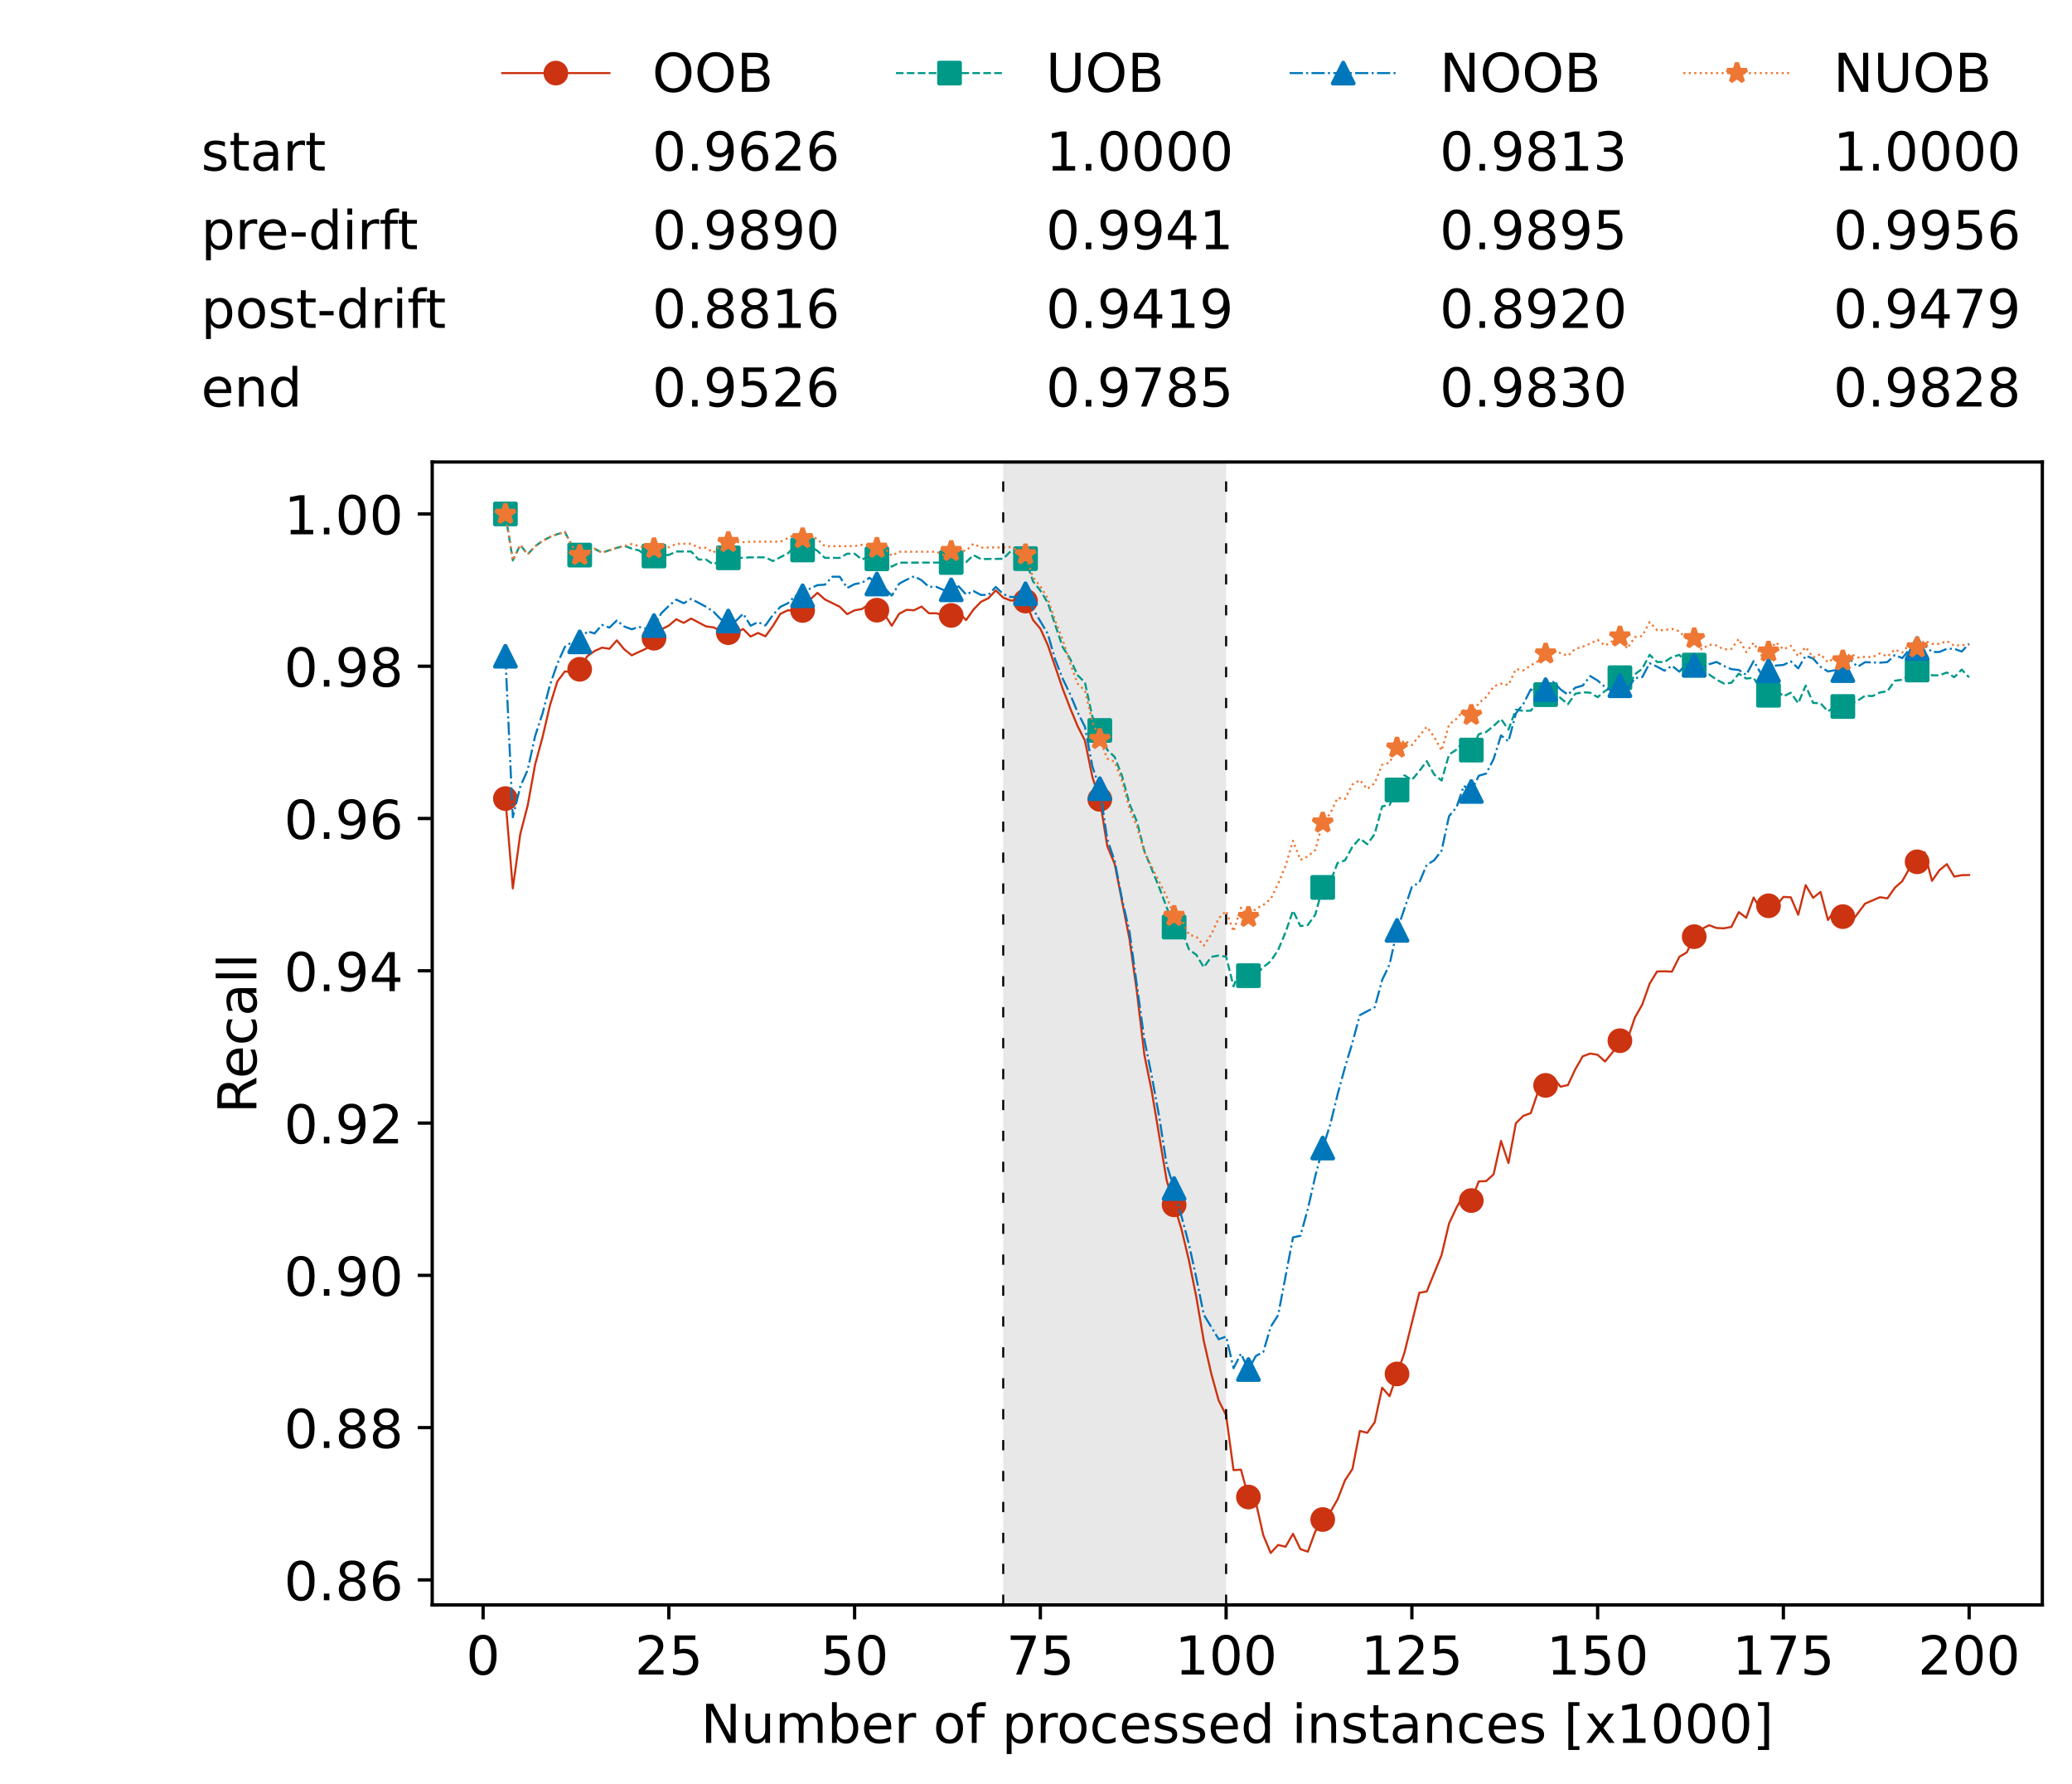 <?xml version="1.0" encoding="utf-8" standalone="no"?>
<!DOCTYPE svg PUBLIC "-//W3C//DTD SVG 1.1//EN"
  "http://www.w3.org/Graphics/SVG/1.1/DTD/svg11.dtd">
<!-- Created with matplotlib (https://matplotlib.org/) -->
<svg height="432.615pt" version="1.1" viewBox="0 0 502.65 432.615" width="502.65pt" xmlns="http://www.w3.org/2000/svg" xmlns:xlink="http://www.w3.org/1999/xlink">
 <defs>
  <style type="text/css">*{stroke-linecap:butt;stroke-linejoin:round;}</style>
 </defs>
 <g id="figure_1">
  <g id="patch_1">
   <path d="M 0 432.615 
L 502.65 432.615 
L 502.65 0 
L 0 0 
z
" style="fill:#ffffff;"/>
  </g>
  <g id="axes_1">
   <g id="patch_2">
    <path d="M 104.85 389.252 
L 495.45 389.252 
L 495.45 112.052 
L 104.85 112.052 
z
" style="fill:#ffffff;"/>
   </g>
   <g id="patch_3">
    <path clip-path="url(#pb62716c6f1)" d="M 297.446 389.252 
L 297.446 112.052 
L 243.372 112.052 
L 243.372 389.252 
z
" style="fill:#d3d3d3;opacity:0.5;"/>
   </g>
   <g id="matplotlib.axis_1">
    <g id="xtick_1">
     <g id="line2d_1">
      <defs>
       <path d="M 0 0 
L 0 3.5 
" id="m5609b10487" style="stroke:#000000;stroke-width:0.8;"/>
      </defs>
      <g>
       <use style="stroke:#000000;stroke-width:0.8;" x="117.197" xlink:href="#m5609b10487" y="389.252"/>
      </g>
     </g>
     <g id="text_1">
      <!-- 0 -->
      <g transform="translate(113.061 406.13)scale(0.13 -0.13)">
       <defs>
        <path d="M 31.781 66.406 
Q 24.172 66.406 20.328 58.906 
Q 16.5 51.422 16.5 36.375 
Q 16.5 21.391 20.328 13.891 
Q 24.172 6.391 31.781 6.391 
Q 39.453 6.391 43.281 13.891 
Q 47.125 21.391 47.125 36.375 
Q 47.125 51.422 43.281 58.906 
Q 39.453 66.406 31.781 66.406 
z
M 31.781 74.219 
Q 44.047 74.219 50.516 64.516 
Q 56.984 54.828 56.984 36.375 
Q 56.984 17.969 50.516 8.266 
Q 44.047 -1.422 31.781 -1.422 
Q 19.531 -1.422 13.062 8.266 
Q 6.594 17.969 6.594 36.375 
Q 6.594 54.828 13.062 64.516 
Q 19.531 74.219 31.781 74.219 
z
" id="DejaVuSans-48"/>
       </defs>
       <use xlink:href="#DejaVuSans-48"/>
      </g>
     </g>
    </g>
    <g id="xtick_2">
     <g id="line2d_2">
      <g>
       <use style="stroke:#000000;stroke-width:0.8;" x="162.259" xlink:href="#m5609b10487" y="389.252"/>
      </g>
     </g>
     <g id="text_2">
      <!-- 25 -->
      <g transform="translate(153.988 406.13)scale(0.13 -0.13)">
       <defs>
        <path d="M 19.188 8.297 
L 53.609 8.297 
L 53.609 0 
L 7.328 0 
L 7.328 8.297 
Q 12.938 14.109 22.625 23.891 
Q 32.328 33.688 34.812 36.531 
Q 39.547 41.844 41.422 45.531 
Q 43.312 49.219 43.312 52.781 
Q 43.312 58.594 39.234 62.25 
Q 35.156 65.922 28.609 65.922 
Q 23.969 65.922 18.812 64.312 
Q 13.672 62.703 7.812 59.422 
L 7.812 69.391 
Q 13.766 71.781 18.938 73 
Q 24.125 74.219 28.422 74.219 
Q 39.75 74.219 46.484 68.547 
Q 53.219 62.891 53.219 53.422 
Q 53.219 48.922 51.531 44.891 
Q 49.859 40.875 45.406 35.406 
Q 44.188 33.984 37.641 27.219 
Q 31.109 20.453 19.188 8.297 
z
" id="DejaVuSans-50"/>
        <path d="M 10.797 72.906 
L 49.516 72.906 
L 49.516 64.594 
L 19.828 64.594 
L 19.828 46.734 
Q 21.969 47.469 24.109 47.828 
Q 26.266 48.188 28.422 48.188 
Q 40.625 48.188 47.75 41.5 
Q 54.891 34.812 54.891 23.391 
Q 54.891 11.625 47.562 5.094 
Q 40.234 -1.422 26.906 -1.422 
Q 22.312 -1.422 17.547 -0.641 
Q 12.797 0.141 7.719 1.703 
L 7.719 11.625 
Q 12.109 9.234 16.797 8.062 
Q 21.484 6.891 26.703 6.891 
Q 35.156 6.891 40.078 11.328 
Q 45.016 15.766 45.016 23.391 
Q 45.016 31 40.078 35.438 
Q 35.156 39.891 26.703 39.891 
Q 22.75 39.891 18.812 39.016 
Q 14.891 38.141 10.797 36.281 
z
" id="DejaVuSans-53"/>
       </defs>
       <use xlink:href="#DejaVuSans-50"/>
       <use x="63.623" xlink:href="#DejaVuSans-53"/>
      </g>
     </g>
    </g>
    <g id="xtick_3">
     <g id="line2d_3">
      <g>
       <use style="stroke:#000000;stroke-width:0.8;" x="207.322" xlink:href="#m5609b10487" y="389.252"/>
      </g>
     </g>
     <g id="text_3">
      <!-- 50 -->
      <g transform="translate(199.05 406.13)scale(0.13 -0.13)">
       <use xlink:href="#DejaVuSans-53"/>
       <use x="63.623" xlink:href="#DejaVuSans-48"/>
      </g>
     </g>
    </g>
    <g id="xtick_4">
     <g id="line2d_4">
      <g>
       <use style="stroke:#000000;stroke-width:0.8;" x="252.384" xlink:href="#m5609b10487" y="389.252"/>
      </g>
     </g>
     <g id="text_4">
      <!-- 75 -->
      <g transform="translate(244.113 406.13)scale(0.13 -0.13)">
       <defs>
        <path d="M 8.203 72.906 
L 55.078 72.906 
L 55.078 68.703 
L 28.609 0 
L 18.312 0 
L 43.219 64.594 
L 8.203 64.594 
z
" id="DejaVuSans-55"/>
       </defs>
       <use xlink:href="#DejaVuSans-55"/>
       <use x="63.623" xlink:href="#DejaVuSans-53"/>
      </g>
     </g>
    </g>
    <g id="xtick_5">
     <g id="line2d_5">
      <g>
       <use style="stroke:#000000;stroke-width:0.8;" x="297.446" xlink:href="#m5609b10487" y="389.252"/>
      </g>
     </g>
     <g id="text_5">
      <!-- 100 -->
      <g transform="translate(285.039 406.13)scale(0.13 -0.13)">
       <defs>
        <path d="M 12.406 8.297 
L 28.516 8.297 
L 28.516 63.922 
L 10.984 60.406 
L 10.984 69.391 
L 28.422 72.906 
L 38.281 72.906 
L 38.281 8.297 
L 54.391 8.297 
L 54.391 0 
L 12.406 0 
z
" id="DejaVuSans-49"/>
       </defs>
       <use xlink:href="#DejaVuSans-49"/>
       <use x="63.623" xlink:href="#DejaVuSans-48"/>
       <use x="127.246" xlink:href="#DejaVuSans-48"/>
      </g>
     </g>
    </g>
    <g id="xtick_6">
     <g id="line2d_6">
      <g>
       <use style="stroke:#000000;stroke-width:0.8;" x="342.509" xlink:href="#m5609b10487" y="389.252"/>
      </g>
     </g>
     <g id="text_6">
      <!-- 125 -->
      <g transform="translate(330.102 406.13)scale(0.13 -0.13)">
       <use xlink:href="#DejaVuSans-49"/>
       <use x="63.623" xlink:href="#DejaVuSans-50"/>
       <use x="127.246" xlink:href="#DejaVuSans-53"/>
      </g>
     </g>
    </g>
    <g id="xtick_7">
     <g id="line2d_7">
      <g>
       <use style="stroke:#000000;stroke-width:0.8;" x="387.571" xlink:href="#m5609b10487" y="389.252"/>
      </g>
     </g>
     <g id="text_7">
      <!-- 150 -->
      <g transform="translate(375.164 406.13)scale(0.13 -0.13)">
       <use xlink:href="#DejaVuSans-49"/>
       <use x="63.623" xlink:href="#DejaVuSans-53"/>
       <use x="127.246" xlink:href="#DejaVuSans-48"/>
      </g>
     </g>
    </g>
    <g id="xtick_8">
     <g id="line2d_8">
      <g>
       <use style="stroke:#000000;stroke-width:0.8;" x="432.633" xlink:href="#m5609b10487" y="389.252"/>
      </g>
     </g>
     <g id="text_8">
      <!-- 175 -->
      <g transform="translate(420.226 406.13)scale(0.13 -0.13)">
       <use xlink:href="#DejaVuSans-49"/>
       <use x="63.623" xlink:href="#DejaVuSans-55"/>
       <use x="127.246" xlink:href="#DejaVuSans-53"/>
      </g>
     </g>
    </g>
    <g id="xtick_9">
     <g id="line2d_9">
      <g>
       <use style="stroke:#000000;stroke-width:0.8;" x="477.695" xlink:href="#m5609b10487" y="389.252"/>
      </g>
     </g>
     <g id="text_9">
      <!-- 200 -->
      <g transform="translate(465.289 406.13)scale(0.13 -0.13)">
       <use xlink:href="#DejaVuSans-50"/>
       <use x="63.623" xlink:href="#DejaVuSans-48"/>
       <use x="127.246" xlink:href="#DejaVuSans-48"/>
      </g>
     </g>
    </g>
    <g id="text_10">
     <!-- Number of processed instances [x1000] -->
     <g transform="translate(170.025 422.711)scale(0.13 -0.13)">
      <defs>
       <path d="M 9.812 72.906 
L 23.094 72.906 
L 55.422 11.922 
L 55.422 72.906 
L 64.984 72.906 
L 64.984 0 
L 51.703 0 
L 19.391 60.984 
L 19.391 0 
L 9.812 0 
z
" id="DejaVuSans-78"/>
       <path d="M 8.5 21.578 
L 8.5 54.688 
L 17.484 54.688 
L 17.484 21.922 
Q 17.484 14.156 20.5 10.266 
Q 23.531 6.391 29.594 6.391 
Q 36.859 6.391 41.078 11.031 
Q 45.312 15.672 45.312 23.688 
L 45.312 54.688 
L 54.297 54.688 
L 54.297 0 
L 45.312 0 
L 45.312 8.406 
Q 42.047 3.422 37.719 1 
Q 33.406 -1.422 27.688 -1.422 
Q 18.266 -1.422 13.375 4.438 
Q 8.5 10.297 8.5 21.578 
z
M 31.109 56 
z
" id="DejaVuSans-117"/>
       <path d="M 52 44.188 
Q 55.375 50.25 60.062 53.125 
Q 64.75 56 71.094 56 
Q 79.641 56 84.281 50.016 
Q 88.922 44.047 88.922 33.016 
L 88.922 0 
L 79.891 0 
L 79.891 32.719 
Q 79.891 40.578 77.094 44.375 
Q 74.312 48.188 68.609 48.188 
Q 61.625 48.188 57.562 43.547 
Q 53.516 38.922 53.516 30.906 
L 53.516 0 
L 44.484 0 
L 44.484 32.719 
Q 44.484 40.625 41.703 44.406 
Q 38.922 48.188 33.109 48.188 
Q 26.219 48.188 22.156 43.531 
Q 18.109 38.875 18.109 30.906 
L 18.109 0 
L 9.078 0 
L 9.078 54.688 
L 18.109 54.688 
L 18.109 46.188 
Q 21.188 51.219 25.484 53.609 
Q 29.781 56 35.688 56 
Q 41.656 56 45.828 52.969 
Q 50 49.953 52 44.188 
z
" id="DejaVuSans-109"/>
       <path d="M 48.688 27.297 
Q 48.688 37.203 44.609 42.844 
Q 40.531 48.484 33.406 48.484 
Q 26.266 48.484 22.188 42.844 
Q 18.109 37.203 18.109 27.297 
Q 18.109 17.391 22.188 11.75 
Q 26.266 6.109 33.406 6.109 
Q 40.531 6.109 44.609 11.75 
Q 48.688 17.391 48.688 27.297 
z
M 18.109 46.391 
Q 20.953 51.266 25.266 53.625 
Q 29.594 56 35.594 56 
Q 45.562 56 51.781 48.094 
Q 58.016 40.188 58.016 27.297 
Q 58.016 14.406 51.781 6.484 
Q 45.562 -1.422 35.594 -1.422 
Q 29.594 -1.422 25.266 0.953 
Q 20.953 3.328 18.109 8.203 
L 18.109 0 
L 9.078 0 
L 9.078 75.984 
L 18.109 75.984 
z
" id="DejaVuSans-98"/>
       <path d="M 56.203 29.594 
L 56.203 25.203 
L 14.891 25.203 
Q 15.484 15.922 20.484 11.062 
Q 25.484 6.203 34.422 6.203 
Q 39.594 6.203 44.453 7.469 
Q 49.312 8.734 54.109 11.281 
L 54.109 2.781 
Q 49.266 0.734 44.188 -0.344 
Q 39.109 -1.422 33.891 -1.422 
Q 20.797 -1.422 13.156 6.188 
Q 5.516 13.812 5.516 26.812 
Q 5.516 40.234 12.766 48.109 
Q 20.016 56 32.328 56 
Q 43.359 56 49.781 48.891 
Q 56.203 41.797 56.203 29.594 
z
M 47.219 32.234 
Q 47.125 39.594 43.094 43.984 
Q 39.062 48.391 32.422 48.391 
Q 24.906 48.391 20.391 44.141 
Q 15.875 39.891 15.188 32.172 
z
" id="DejaVuSans-101"/>
       <path d="M 41.109 46.297 
Q 39.594 47.172 37.812 47.578 
Q 36.031 48 33.891 48 
Q 26.266 48 22.188 43.047 
Q 18.109 38.094 18.109 28.812 
L 18.109 0 
L 9.078 0 
L 9.078 54.688 
L 18.109 54.688 
L 18.109 46.188 
Q 20.953 51.172 25.484 53.578 
Q 30.031 56 36.531 56 
Q 37.453 56 38.578 55.875 
Q 39.703 55.766 41.062 55.516 
z
" id="DejaVuSans-114"/>
       <path id="DejaVuSans-32"/>
       <path d="M 30.609 48.391 
Q 23.391 48.391 19.188 42.75 
Q 14.984 37.109 14.984 27.297 
Q 14.984 17.484 19.156 11.844 
Q 23.344 6.203 30.609 6.203 
Q 37.797 6.203 41.984 11.859 
Q 46.188 17.531 46.188 27.297 
Q 46.188 37.016 41.984 42.703 
Q 37.797 48.391 30.609 48.391 
z
M 30.609 56 
Q 42.328 56 49.016 48.375 
Q 55.719 40.766 55.719 27.297 
Q 55.719 13.875 49.016 6.219 
Q 42.328 -1.422 30.609 -1.422 
Q 18.844 -1.422 12.172 6.219 
Q 5.516 13.875 5.516 27.297 
Q 5.516 40.766 12.172 48.375 
Q 18.844 56 30.609 56 
z
" id="DejaVuSans-111"/>
       <path d="M 37.109 75.984 
L 37.109 68.5 
L 28.516 68.5 
Q 23.688 68.5 21.797 66.547 
Q 19.922 64.594 19.922 59.516 
L 19.922 54.688 
L 34.719 54.688 
L 34.719 47.703 
L 19.922 47.703 
L 19.922 0 
L 10.891 0 
L 10.891 47.703 
L 2.297 47.703 
L 2.297 54.688 
L 10.891 54.688 
L 10.891 58.5 
Q 10.891 67.625 15.141 71.797 
Q 19.391 75.984 28.609 75.984 
z
" id="DejaVuSans-102"/>
       <path d="M 18.109 8.203 
L 18.109 -20.797 
L 9.078 -20.797 
L 9.078 54.688 
L 18.109 54.688 
L 18.109 46.391 
Q 20.953 51.266 25.266 53.625 
Q 29.594 56 35.594 56 
Q 45.562 56 51.781 48.094 
Q 58.016 40.188 58.016 27.297 
Q 58.016 14.406 51.781 6.484 
Q 45.562 -1.422 35.594 -1.422 
Q 29.594 -1.422 25.266 0.953 
Q 20.953 3.328 18.109 8.203 
z
M 48.688 27.297 
Q 48.688 37.203 44.609 42.844 
Q 40.531 48.484 33.406 48.484 
Q 26.266 48.484 22.188 42.844 
Q 18.109 37.203 18.109 27.297 
Q 18.109 17.391 22.188 11.75 
Q 26.266 6.109 33.406 6.109 
Q 40.531 6.109 44.609 11.75 
Q 48.688 17.391 48.688 27.297 
z
" id="DejaVuSans-112"/>
       <path d="M 48.781 52.594 
L 48.781 44.188 
Q 44.969 46.297 41.141 47.344 
Q 37.312 48.391 33.406 48.391 
Q 24.656 48.391 19.812 42.844 
Q 14.984 37.312 14.984 27.297 
Q 14.984 17.281 19.812 11.734 
Q 24.656 6.203 33.406 6.203 
Q 37.312 6.203 41.141 7.25 
Q 44.969 8.297 48.781 10.406 
L 48.781 2.094 
Q 45.016 0.344 40.984 -0.531 
Q 36.969 -1.422 32.422 -1.422 
Q 20.062 -1.422 12.781 6.344 
Q 5.516 14.109 5.516 27.297 
Q 5.516 40.672 12.859 48.328 
Q 20.219 56 33.016 56 
Q 37.156 56 41.109 55.141 
Q 45.062 54.297 48.781 52.594 
z
" id="DejaVuSans-99"/>
       <path d="M 44.281 53.078 
L 44.281 44.578 
Q 40.484 46.531 36.375 47.5 
Q 32.281 48.484 27.875 48.484 
Q 21.188 48.484 17.844 46.438 
Q 14.5 44.391 14.5 40.281 
Q 14.5 37.156 16.891 35.375 
Q 19.281 33.594 26.516 31.984 
L 29.594 31.297 
Q 39.156 29.25 43.188 25.516 
Q 47.219 21.781 47.219 15.094 
Q 47.219 7.469 41.188 3.016 
Q 35.156 -1.422 24.609 -1.422 
Q 20.219 -1.422 15.453 -0.562 
Q 10.688 0.297 5.422 2 
L 5.422 11.281 
Q 10.406 8.688 15.234 7.391 
Q 20.062 6.109 24.812 6.109 
Q 31.156 6.109 34.562 8.281 
Q 37.984 10.453 37.984 14.406 
Q 37.984 18.062 35.516 20.016 
Q 33.062 21.969 24.703 23.781 
L 21.578 24.516 
Q 13.234 26.266 9.516 29.906 
Q 5.812 33.547 5.812 39.891 
Q 5.812 47.609 11.281 51.797 
Q 16.75 56 26.812 56 
Q 31.781 56 36.172 55.266 
Q 40.578 54.547 44.281 53.078 
z
" id="DejaVuSans-115"/>
       <path d="M 45.406 46.391 
L 45.406 75.984 
L 54.391 75.984 
L 54.391 0 
L 45.406 0 
L 45.406 8.203 
Q 42.578 3.328 38.25 0.953 
Q 33.938 -1.422 27.875 -1.422 
Q 17.969 -1.422 11.734 6.484 
Q 5.516 14.406 5.516 27.297 
Q 5.516 40.188 11.734 48.094 
Q 17.969 56 27.875 56 
Q 33.938 56 38.25 53.625 
Q 42.578 51.266 45.406 46.391 
z
M 14.797 27.297 
Q 14.797 17.391 18.875 11.75 
Q 22.953 6.109 30.078 6.109 
Q 37.203 6.109 41.297 11.75 
Q 45.406 17.391 45.406 27.297 
Q 45.406 37.203 41.297 42.844 
Q 37.203 48.484 30.078 48.484 
Q 22.953 48.484 18.875 42.844 
Q 14.797 37.203 14.797 27.297 
z
" id="DejaVuSans-100"/>
       <path d="M 9.422 54.688 
L 18.406 54.688 
L 18.406 0 
L 9.422 0 
z
M 9.422 75.984 
L 18.406 75.984 
L 18.406 64.594 
L 9.422 64.594 
z
" id="DejaVuSans-105"/>
       <path d="M 54.891 33.016 
L 54.891 0 
L 45.906 0 
L 45.906 32.719 
Q 45.906 40.484 42.875 44.328 
Q 39.844 48.188 33.797 48.188 
Q 26.516 48.188 22.312 43.547 
Q 18.109 38.922 18.109 30.906 
L 18.109 0 
L 9.078 0 
L 9.078 54.688 
L 18.109 54.688 
L 18.109 46.188 
Q 21.344 51.125 25.703 53.562 
Q 30.078 56 35.797 56 
Q 45.219 56 50.047 50.172 
Q 54.891 44.344 54.891 33.016 
z
" id="DejaVuSans-110"/>
       <path d="M 18.312 70.219 
L 18.312 54.688 
L 36.812 54.688 
L 36.812 47.703 
L 18.312 47.703 
L 18.312 18.016 
Q 18.312 11.328 20.141 9.422 
Q 21.969 7.516 27.594 7.516 
L 36.812 7.516 
L 36.812 0 
L 27.594 0 
Q 17.188 0 13.234 3.875 
Q 9.281 7.766 9.281 18.016 
L 9.281 47.703 
L 2.688 47.703 
L 2.688 54.688 
L 9.281 54.688 
L 9.281 70.219 
z
" id="DejaVuSans-116"/>
       <path d="M 34.281 27.484 
Q 23.391 27.484 19.188 25 
Q 14.984 22.516 14.984 16.5 
Q 14.984 11.719 18.141 8.906 
Q 21.297 6.109 26.703 6.109 
Q 34.188 6.109 38.703 11.406 
Q 43.219 16.703 43.219 25.484 
L 43.219 27.484 
z
M 52.203 31.203 
L 52.203 0 
L 43.219 0 
L 43.219 8.297 
Q 40.141 3.328 35.547 0.953 
Q 30.953 -1.422 24.312 -1.422 
Q 15.922 -1.422 10.953 3.297 
Q 6 8.016 6 15.922 
Q 6 25.141 12.172 29.828 
Q 18.359 34.516 30.609 34.516 
L 43.219 34.516 
L 43.219 35.406 
Q 43.219 41.609 39.141 45 
Q 35.062 48.391 27.688 48.391 
Q 23 48.391 18.547 47.266 
Q 14.109 46.141 10.016 43.891 
L 10.016 52.203 
Q 14.938 54.109 19.578 55.047 
Q 24.219 56 28.609 56 
Q 40.484 56 46.344 49.844 
Q 52.203 43.703 52.203 31.203 
z
" id="DejaVuSans-97"/>
       <path d="M 8.594 75.984 
L 29.297 75.984 
L 29.297 69 
L 17.578 69 
L 17.578 -6.203 
L 29.297 -6.203 
L 29.297 -13.188 
L 8.594 -13.188 
z
" id="DejaVuSans-91"/>
       <path d="M 54.891 54.688 
L 35.109 28.078 
L 55.906 0 
L 45.312 0 
L 29.391 21.484 
L 13.484 0 
L 2.875 0 
L 24.125 28.609 
L 4.688 54.688 
L 15.281 54.688 
L 29.781 35.203 
L 44.281 54.688 
z
" id="DejaVuSans-120"/>
       <path d="M 30.422 75.984 
L 30.422 -13.188 
L 9.719 -13.188 
L 9.719 -6.203 
L 21.391 -6.203 
L 21.391 69 
L 9.719 69 
L 9.719 75.984 
z
" id="DejaVuSans-93"/>
      </defs>
      <use xlink:href="#DejaVuSans-78"/>
      <use x="74.805" xlink:href="#DejaVuSans-117"/>
      <use x="138.184" xlink:href="#DejaVuSans-109"/>
      <use x="235.596" xlink:href="#DejaVuSans-98"/>
      <use x="299.072" xlink:href="#DejaVuSans-101"/>
      <use x="360.596" xlink:href="#DejaVuSans-114"/>
      <use x="401.709" xlink:href="#DejaVuSans-32"/>
      <use x="433.496" xlink:href="#DejaVuSans-111"/>
      <use x="494.678" xlink:href="#DejaVuSans-102"/>
      <use x="529.883" xlink:href="#DejaVuSans-32"/>
      <use x="561.67" xlink:href="#DejaVuSans-112"/>
      <use x="625.146" xlink:href="#DejaVuSans-114"/>
      <use x="664.01" xlink:href="#DejaVuSans-111"/>
      <use x="725.191" xlink:href="#DejaVuSans-99"/>
      <use x="780.172" xlink:href="#DejaVuSans-101"/>
      <use x="841.695" xlink:href="#DejaVuSans-115"/>
      <use x="893.795" xlink:href="#DejaVuSans-115"/>
      <use x="945.895" xlink:href="#DejaVuSans-101"/>
      <use x="1007.418" xlink:href="#DejaVuSans-100"/>
      <use x="1070.895" xlink:href="#DejaVuSans-32"/>
      <use x="1102.682" xlink:href="#DejaVuSans-105"/>
      <use x="1130.465" xlink:href="#DejaVuSans-110"/>
      <use x="1193.844" xlink:href="#DejaVuSans-115"/>
      <use x="1245.943" xlink:href="#DejaVuSans-116"/>
      <use x="1285.152" xlink:href="#DejaVuSans-97"/>
      <use x="1346.432" xlink:href="#DejaVuSans-110"/>
      <use x="1409.811" xlink:href="#DejaVuSans-99"/>
      <use x="1464.791" xlink:href="#DejaVuSans-101"/>
      <use x="1526.314" xlink:href="#DejaVuSans-115"/>
      <use x="1578.414" xlink:href="#DejaVuSans-32"/>
      <use x="1610.201" xlink:href="#DejaVuSans-91"/>
      <use x="1649.215" xlink:href="#DejaVuSans-120"/>
      <use x="1708.395" xlink:href="#DejaVuSans-49"/>
      <use x="1772.018" xlink:href="#DejaVuSans-48"/>
      <use x="1835.641" xlink:href="#DejaVuSans-48"/>
      <use x="1899.264" xlink:href="#DejaVuSans-48"/>
      <use x="1962.887" xlink:href="#DejaVuSans-93"/>
     </g>
    </g>
   </g>
   <g id="matplotlib.axis_2">
    <g id="ytick_1">
     <g id="line2d_10">
      <defs>
       <path d="M 0 0 
L -3.5 0 
" id="m6edae00e63" style="stroke:#000000;stroke-width:0.8;"/>
      </defs>
      <g>
       <use style="stroke:#000000;stroke-width:0.8;" x="104.85" xlink:href="#m6edae00e63" y="383.18"/>
      </g>
     </g>
     <g id="text_11">
      <!-- 0.86 -->
      <g transform="translate(68.905 388.119)scale(0.13 -0.13)">
       <defs>
        <path d="M 10.688 12.406 
L 21 12.406 
L 21 0 
L 10.688 0 
z
" id="DejaVuSans-46"/>
        <path d="M 31.781 34.625 
Q 24.75 34.625 20.719 30.859 
Q 16.703 27.094 16.703 20.516 
Q 16.703 13.922 20.719 10.156 
Q 24.75 6.391 31.781 6.391 
Q 38.812 6.391 42.859 10.172 
Q 46.922 13.969 46.922 20.516 
Q 46.922 27.094 42.891 30.859 
Q 38.875 34.625 31.781 34.625 
z
M 21.922 38.812 
Q 15.578 40.375 12.031 44.719 
Q 8.5 49.078 8.5 55.328 
Q 8.5 64.062 14.719 69.141 
Q 20.953 74.219 31.781 74.219 
Q 42.672 74.219 48.875 69.141 
Q 55.078 64.062 55.078 55.328 
Q 55.078 49.078 51.531 44.719 
Q 48 40.375 41.703 38.812 
Q 48.828 37.156 52.797 32.312 
Q 56.781 27.484 56.781 20.516 
Q 56.781 9.906 50.312 4.234 
Q 43.844 -1.422 31.781 -1.422 
Q 19.734 -1.422 13.25 4.234 
Q 6.781 9.906 6.781 20.516 
Q 6.781 27.484 10.781 32.312 
Q 14.797 37.156 21.922 38.812 
z
M 18.312 54.391 
Q 18.312 48.734 21.844 45.562 
Q 25.391 42.391 31.781 42.391 
Q 38.141 42.391 41.719 45.562 
Q 45.312 48.734 45.312 54.391 
Q 45.312 60.062 41.719 63.234 
Q 38.141 66.406 31.781 66.406 
Q 25.391 66.406 21.844 63.234 
Q 18.312 60.062 18.312 54.391 
z
" id="DejaVuSans-56"/>
        <path d="M 33.016 40.375 
Q 26.375 40.375 22.484 35.828 
Q 18.609 31.297 18.609 23.391 
Q 18.609 15.531 22.484 10.953 
Q 26.375 6.391 33.016 6.391 
Q 39.656 6.391 43.531 10.953 
Q 47.406 15.531 47.406 23.391 
Q 47.406 31.297 43.531 35.828 
Q 39.656 40.375 33.016 40.375 
z
M 52.594 71.297 
L 52.594 62.312 
Q 48.875 64.062 45.094 64.984 
Q 41.312 65.922 37.594 65.922 
Q 27.828 65.922 22.672 59.328 
Q 17.531 52.734 16.797 39.406 
Q 19.672 43.656 24.016 45.922 
Q 28.375 48.188 33.594 48.188 
Q 44.578 48.188 50.953 41.516 
Q 57.328 34.859 57.328 23.391 
Q 57.328 12.156 50.688 5.359 
Q 44.047 -1.422 33.016 -1.422 
Q 20.359 -1.422 13.672 8.266 
Q 6.984 17.969 6.984 36.375 
Q 6.984 53.656 15.188 63.938 
Q 23.391 74.219 37.203 74.219 
Q 40.922 74.219 44.703 73.484 
Q 48.484 72.75 52.594 71.297 
z
" id="DejaVuSans-54"/>
       </defs>
       <use xlink:href="#DejaVuSans-48"/>
       <use x="63.623" xlink:href="#DejaVuSans-46"/>
       <use x="95.41" xlink:href="#DejaVuSans-56"/>
       <use x="159.033" xlink:href="#DejaVuSans-54"/>
      </g>
     </g>
    </g>
    <g id="ytick_2">
     <g id="line2d_11">
      <g>
       <use style="stroke:#000000;stroke-width:0.8;" x="104.85" xlink:href="#m6edae00e63" y="346.247"/>
      </g>
     </g>
     <g id="text_12">
      <!-- 0.88 -->
      <g transform="translate(68.905 351.186)scale(0.13 -0.13)">
       <use xlink:href="#DejaVuSans-48"/>
       <use x="63.623" xlink:href="#DejaVuSans-46"/>
       <use x="95.41" xlink:href="#DejaVuSans-56"/>
       <use x="159.033" xlink:href="#DejaVuSans-56"/>
      </g>
     </g>
    </g>
    <g id="ytick_3">
     <g id="line2d_12">
      <g>
       <use style="stroke:#000000;stroke-width:0.8;" x="104.85" xlink:href="#m6edae00e63" y="309.315"/>
      </g>
     </g>
     <g id="text_13">
      <!-- 0.90 -->
      <g transform="translate(68.905 314.254)scale(0.13 -0.13)">
       <defs>
        <path d="M 10.984 1.516 
L 10.984 10.5 
Q 14.703 8.734 18.5 7.812 
Q 22.312 6.891 25.984 6.891 
Q 35.75 6.891 40.891 13.453 
Q 46.047 20.016 46.781 33.406 
Q 43.953 29.203 39.594 26.953 
Q 35.25 24.703 29.984 24.703 
Q 19.047 24.703 12.672 31.312 
Q 6.297 37.938 6.297 49.422 
Q 6.297 60.641 12.938 67.422 
Q 19.578 74.219 30.609 74.219 
Q 43.266 74.219 49.922 64.516 
Q 56.594 54.828 56.594 36.375 
Q 56.594 19.141 48.406 8.859 
Q 40.234 -1.422 26.422 -1.422 
Q 22.703 -1.422 18.891 -0.688 
Q 15.094 0.047 10.984 1.516 
z
M 30.609 32.422 
Q 37.25 32.422 41.125 36.953 
Q 45.016 41.5 45.016 49.422 
Q 45.016 57.281 41.125 61.844 
Q 37.25 66.406 30.609 66.406 
Q 23.969 66.406 20.094 61.844 
Q 16.219 57.281 16.219 49.422 
Q 16.219 41.5 20.094 36.953 
Q 23.969 32.422 30.609 32.422 
z
" id="DejaVuSans-57"/>
       </defs>
       <use xlink:href="#DejaVuSans-48"/>
       <use x="63.623" xlink:href="#DejaVuSans-46"/>
       <use x="95.41" xlink:href="#DejaVuSans-57"/>
       <use x="159.033" xlink:href="#DejaVuSans-48"/>
      </g>
     </g>
    </g>
    <g id="ytick_4">
     <g id="line2d_13">
      <g>
       <use style="stroke:#000000;stroke-width:0.8;" x="104.85" xlink:href="#m6edae00e63" y="272.382"/>
      </g>
     </g>
     <g id="text_14">
      <!-- 0.92 -->
      <g transform="translate(68.905 277.321)scale(0.13 -0.13)">
       <use xlink:href="#DejaVuSans-48"/>
       <use x="63.623" xlink:href="#DejaVuSans-46"/>
       <use x="95.41" xlink:href="#DejaVuSans-57"/>
       <use x="159.033" xlink:href="#DejaVuSans-50"/>
      </g>
     </g>
    </g>
    <g id="ytick_5">
     <g id="line2d_14">
      <g>
       <use style="stroke:#000000;stroke-width:0.8;" x="104.85" xlink:href="#m6edae00e63" y="235.45"/>
      </g>
     </g>
     <g id="text_15">
      <!-- 0.94 -->
      <g transform="translate(68.905 240.389)scale(0.13 -0.13)">
       <defs>
        <path d="M 37.797 64.312 
L 12.891 25.391 
L 37.797 25.391 
z
M 35.203 72.906 
L 47.609 72.906 
L 47.609 25.391 
L 58.016 25.391 
L 58.016 17.188 
L 47.609 17.188 
L 47.609 0 
L 37.797 0 
L 37.797 17.188 
L 4.891 17.188 
L 4.891 26.703 
z
" id="DejaVuSans-52"/>
       </defs>
       <use xlink:href="#DejaVuSans-48"/>
       <use x="63.623" xlink:href="#DejaVuSans-46"/>
       <use x="95.41" xlink:href="#DejaVuSans-57"/>
       <use x="159.033" xlink:href="#DejaVuSans-52"/>
      </g>
     </g>
    </g>
    <g id="ytick_6">
     <g id="line2d_15">
      <g>
       <use style="stroke:#000000;stroke-width:0.8;" x="104.85" xlink:href="#m6edae00e63" y="198.517"/>
      </g>
     </g>
     <g id="text_16">
      <!-- 0.96 -->
      <g transform="translate(68.905 203.456)scale(0.13 -0.13)">
       <use xlink:href="#DejaVuSans-48"/>
       <use x="63.623" xlink:href="#DejaVuSans-46"/>
       <use x="95.41" xlink:href="#DejaVuSans-57"/>
       <use x="159.033" xlink:href="#DejaVuSans-54"/>
      </g>
     </g>
    </g>
    <g id="ytick_7">
     <g id="line2d_16">
      <g>
       <use style="stroke:#000000;stroke-width:0.8;" x="104.85" xlink:href="#m6edae00e63" y="161.584"/>
      </g>
     </g>
     <g id="text_17">
      <!-- 0.98 -->
      <g transform="translate(68.905 166.523)scale(0.13 -0.13)">
       <use xlink:href="#DejaVuSans-48"/>
       <use x="63.623" xlink:href="#DejaVuSans-46"/>
       <use x="95.41" xlink:href="#DejaVuSans-57"/>
       <use x="159.033" xlink:href="#DejaVuSans-56"/>
      </g>
     </g>
    </g>
    <g id="ytick_8">
     <g id="line2d_17">
      <g>
       <use style="stroke:#000000;stroke-width:0.8;" x="104.85" xlink:href="#m6edae00e63" y="124.652"/>
      </g>
     </g>
     <g id="text_18">
      <!-- 1.00 -->
      <g transform="translate(68.905 129.591)scale(0.13 -0.13)">
       <use xlink:href="#DejaVuSans-49"/>
       <use x="63.623" xlink:href="#DejaVuSans-46"/>
       <use x="95.41" xlink:href="#DejaVuSans-48"/>
       <use x="159.033" xlink:href="#DejaVuSans-48"/>
      </g>
     </g>
    </g>
    <g id="text_19">
     <!-- Recall -->
     <g transform="translate(62.201 270.044)rotate(-90)scale(0.13 -0.13)">
      <defs>
       <path d="M 44.391 34.188 
Q 47.562 33.109 50.562 29.594 
Q 53.562 26.078 56.594 19.922 
L 66.609 0 
L 56 0 
L 46.688 18.703 
Q 43.062 26.031 39.672 28.422 
Q 36.281 30.812 30.422 30.812 
L 19.672 30.812 
L 19.672 0 
L 9.812 0 
L 9.812 72.906 
L 32.078 72.906 
Q 44.578 72.906 50.734 67.672 
Q 56.891 62.453 56.891 51.906 
Q 56.891 45.016 53.688 40.469 
Q 50.484 35.938 44.391 34.188 
z
M 19.672 64.797 
L 19.672 38.922 
L 32.078 38.922 
Q 39.203 38.922 42.844 42.219 
Q 46.484 45.516 46.484 51.906 
Q 46.484 58.297 42.844 61.547 
Q 39.203 64.797 32.078 64.797 
z
" id="DejaVuSans-82"/>
       <path d="M 9.422 75.984 
L 18.406 75.984 
L 18.406 0 
L 9.422 0 
z
" id="DejaVuSans-108"/>
      </defs>
      <use xlink:href="#DejaVuSans-82"/>
      <use x="64.982" xlink:href="#DejaVuSans-101"/>
      <use x="126.506" xlink:href="#DejaVuSans-99"/>
      <use x="181.486" xlink:href="#DejaVuSans-97"/>
      <use x="242.766" xlink:href="#DejaVuSans-108"/>
      <use x="270.549" xlink:href="#DejaVuSans-108"/>
     </g>
    </g>
   </g>
   <g id="line2d_18"/>
   <g id="line2d_19"/>
   <g id="line2d_20"/>
   <g id="line2d_21"/>
   <g id="line2d_22"/>
   <g id="line2d_23">
    <path clip-path="url(#pb62716c6f1)" d="M 122.605 193.685 
L 124.407 215.468 
L 126.21 202.294 
L 128.012 195.361 
L 129.815 185.416 
L 131.617 178.786 
L 133.419 171.053 
L 135.222 165.252 
L 137.024 162.857 
L 138.827 162.965 
L 140.629 162.327 
L 142.432 159.188 
L 144.234 157.897 
L 146.037 157.074 
L 147.839 157.35 
L 149.642 155.307 
L 151.444 157.49 
L 153.247 158.94 
L 156.852 157.262 
L 158.654 154.792 
L 160.457 152.646 
L 162.259 151.716 
L 164.062 150.192 
L 165.864 151.067 
L 167.667 150.017 
L 171.272 151.922 
L 173.074 152.154 
L 174.877 153.045 
L 176.679 153.445 
L 178.482 153.445 
L 180.284 152.557 
L 182.087 154.386 
L 183.889 153.51 
L 185.692 154.327 
L 187.494 151.835 
L 189.297 148.888 
L 191.099 148.025 
L 192.902 148.109 
L 194.704 148.06 
L 196.507 145.423 
L 198.309 143.788 
L 200.112 145.381 
L 203.717 147.155 
L 205.519 148.953 
L 207.322 148.021 
L 209.124 147.708 
L 210.927 146.472 
L 212.729 147.992 
L 214.532 148.915 
L 216.334 151.771 
L 218.137 148.855 
L 219.939 147.903 
L 221.742 148.009 
L 223.544 147.113 
L 225.347 148.733 
L 227.149 148.733 
L 228.952 149.326 
L 230.754 149.264 
L 232.557 148.417 
L 234.359 150.403 
L 236.162 147.838 
L 237.964 145.963 
L 239.767 145.092 
L 241.569 143.194 
L 243.372 144.952 
L 245.174 145.646 
L 246.976 145.605 
L 248.779 145.777 
L 250.581 150.339 
L 252.384 152.474 
L 254.186 156.445 
L 257.791 167.005 
L 259.594 171.716 
L 261.396 176.053 
L 263.199 179.639 
L 265.001 188.448 
L 266.804 193.872 
L 268.606 205.178 
L 270.409 209.529 
L 274.014 227.796 
L 275.816 240.68 
L 277.619 255.866 
L 279.421 264.761 
L 283.026 286.315 
L 286.631 298.171 
L 288.434 305.73 
L 290.236 314.702 
L 292.039 325.272 
L 293.841 333.157 
L 295.644 339.664 
L 297.446 343.259 
L 299.249 356.563 
L 301.051 356.448 
L 302.854 363.079 
L 304.656 364.323 
L 306.459 372.329 
L 308.261 376.652 
L 310.064 374.702 
L 311.866 375.135 
L 313.669 372.004 
L 315.471 375.713 
L 317.274 376.337 
L 319.076 371.434 
L 320.879 368.537 
L 322.681 366.81 
L 324.484 363.664 
L 326.286 359.03 
L 328.089 356.272 
L 329.891 347.058 
L 331.694 347.504 
L 333.496 344.92 
L 335.299 336.565 
L 337.101 338.617 
L 340.706 328.065 
L 344.311 313.543 
L 346.114 313.224 
L 349.719 304.38 
L 351.521 296.75 
L 353.324 292.91 
L 355.126 289.715 
L 356.928 291.177 
L 358.731 286.531 
L 360.533 286.454 
L 362.336 284.818 
L 364.138 276.711 
L 365.941 282.069 
L 367.743 272.413 
L 369.546 270.632 
L 371.348 269.979 
L 373.151 264.693 
L 374.953 263.244 
L 376.756 261.236 
L 378.558 263.555 
L 380.361 263.172 
L 382.163 259.317 
L 383.966 256.178 
L 385.768 255.528 
L 387.571 255.82 
L 389.373 257.45 
L 391.176 255.244 
L 392.978 252.403 
L 394.781 252.241 
L 396.583 246.843 
L 398.386 243.653 
L 400.188 238.571 
L 401.991 235.618 
L 403.793 235.575 
L 405.596 235.664 
L 407.398 232.057 
L 409.201 230.988 
L 411.003 227.171 
L 412.806 225.344 
L 414.608 224.393 
L 416.411 225.072 
L 418.213 225.15 
L 420.016 224.811 
L 421.818 221.216 
L 423.621 222.585 
L 425.423 217.679 
L 427.226 220.809 
L 429.028 219.682 
L 430.831 219.762 
L 432.633 217.527 
L 434.436 217.629 
L 436.238 221.864 
L 438.041 214.683 
L 439.843 217.754 
L 441.646 216.325 
L 443.448 223.131 
L 445.251 220.531 
L 448.856 223.946 
L 452.461 219.152 
L 456.066 217.603 
L 457.868 217.884 
L 459.671 215.313 
L 461.473 213.711 
L 463.276 210.503 
L 465.078 209.017 
L 466.881 206.715 
L 468.683 213.639 
L 470.485 211.056 
L 472.288 209.591 
L 474.09 212.602 
L 475.893 212.26 
L 477.695 212.221 
L 477.695 212.221 
" style="fill:none;stroke:#cc3311;stroke-linecap:square;stroke-width:0.5;"/>
    <defs>
     <path d="M 0 2.5 
C 0.663 2.5 1.299 2.237 1.768 1.768 
C 2.237 1.299 2.5 0.663 2.5 0 
C 2.5 -0.663 2.237 -1.299 1.768 -1.768 
C 1.299 -2.237 0.663 -2.5 0 -2.5 
C -0.663 -2.5 -1.299 -2.237 -1.768 -1.768 
C -2.237 -1.299 -2.5 -0.663 -2.5 0 
C -2.5 0.663 -2.237 1.299 -1.768 1.768 
C -1.299 2.237 -0.663 2.5 0 2.5 
z
" id="mdc5cc819cd" style="stroke:#cc3311;"/>
    </defs>
    <g clip-path="url(#pb62716c6f1)">
     <use style="fill:#cc3311;stroke:#cc3311;" x="122.605" xlink:href="#mdc5cc819cd" y="193.685"/>
     <use style="fill:#cc3311;stroke:#cc3311;" x="140.629" xlink:href="#mdc5cc819cd" y="162.327"/>
     <use style="fill:#cc3311;stroke:#cc3311;" x="158.654" xlink:href="#mdc5cc819cd" y="154.792"/>
     <use style="fill:#cc3311;stroke:#cc3311;" x="176.679" xlink:href="#mdc5cc819cd" y="153.445"/>
     <use style="fill:#cc3311;stroke:#cc3311;" x="194.704" xlink:href="#mdc5cc819cd" y="148.06"/>
     <use style="fill:#cc3311;stroke:#cc3311;" x="212.729" xlink:href="#mdc5cc819cd" y="147.992"/>
     <use style="fill:#cc3311;stroke:#cc3311;" x="230.754" xlink:href="#mdc5cc819cd" y="149.264"/>
     <use style="fill:#cc3311;stroke:#cc3311;" x="248.779" xlink:href="#mdc5cc819cd" y="145.777"/>
     <use style="fill:#cc3311;stroke:#cc3311;" x="266.804" xlink:href="#mdc5cc819cd" y="193.872"/>
     <use style="fill:#cc3311;stroke:#cc3311;" x="284.829" xlink:href="#mdc5cc819cd" y="292.21"/>
     <use style="fill:#cc3311;stroke:#cc3311;" x="302.854" xlink:href="#mdc5cc819cd" y="363.079"/>
     <use style="fill:#cc3311;stroke:#cc3311;" x="320.879" xlink:href="#mdc5cc819cd" y="368.537"/>
     <use style="fill:#cc3311;stroke:#cc3311;" x="338.904" xlink:href="#mdc5cc819cd" y="333.228"/>
     <use style="fill:#cc3311;stroke:#cc3311;" x="356.928" xlink:href="#mdc5cc819cd" y="291.177"/>
     <use style="fill:#cc3311;stroke:#cc3311;" x="374.953" xlink:href="#mdc5cc819cd" y="263.244"/>
     <use style="fill:#cc3311;stroke:#cc3311;" x="392.978" xlink:href="#mdc5cc819cd" y="252.403"/>
     <use style="fill:#cc3311;stroke:#cc3311;" x="411.003" xlink:href="#mdc5cc819cd" y="227.171"/>
     <use style="fill:#cc3311;stroke:#cc3311;" x="429.028" xlink:href="#mdc5cc819cd" y="219.682"/>
     <use style="fill:#cc3311;stroke:#cc3311;" x="447.053" xlink:href="#mdc5cc819cd" y="222.31"/>
     <use style="fill:#cc3311;stroke:#cc3311;" x="465.078" xlink:href="#mdc5cc819cd" y="209.017"/>
    </g>
   </g>
   <g id="line2d_24"/>
   <g id="line2d_25"/>
   <g id="line2d_26"/>
   <g id="line2d_27"/>
   <g id="line2d_28">
    <path clip-path="url(#pb62716c6f1)" d="M 122.605 124.652 
L 124.407 135.912 
L 126.21 132.158 
L 128.012 134.441 
L 129.815 132.483 
L 131.617 131.178 
L 133.419 130.246 
L 135.222 129.546 
L 137.024 129.002 
L 138.827 132.496 
L 140.629 134.629 
L 142.432 133.797 
L 144.234 133.094 
L 146.037 134.043 
L 149.642 132.869 
L 151.444 132.385 
L 153.247 133.047 
L 155.049 133.514 
L 156.852 134.846 
L 158.654 134.846 
L 160.457 134.591 
L 162.259 134.591 
L 164.062 133.759 
L 167.667 133.759 
L 169.469 135.703 
L 171.272 135.703 
L 173.074 136.887 
L 174.877 135.874 
L 176.679 135.292 
L 180.284 135.292 
L 182.087 135.177 
L 185.692 135.177 
L 187.494 136.074 
L 191.099 134.228 
L 192.902 132.453 
L 194.704 133.386 
L 196.507 132.514 
L 198.309 133.601 
L 200.112 135.311 
L 203.717 135.311 
L 205.519 134.29 
L 207.322 134.29 
L 209.124 135.719 
L 210.927 134.768 
L 212.729 135.527 
L 214.532 135.527 
L 216.334 137.431 
L 218.137 136.459 
L 232.557 136.434 
L 234.359 136.34 
L 236.162 134.631 
L 237.964 135.583 
L 243.372 135.53 
L 245.174 133.7 
L 246.976 134.489 
L 248.779 135.489 
L 250.581 140.974 
L 252.384 143.23 
L 254.186 146.208 
L 257.791 156.928 
L 259.594 159.764 
L 261.396 163.735 
L 263.199 165.528 
L 265.001 173.828 
L 266.804 177.153 
L 268.606 181.864 
L 270.409 183.587 
L 272.211 188.25 
L 274.014 194.993 
L 275.816 199.287 
L 277.619 206.445 
L 281.224 215.289 
L 284.829 224.839 
L 286.631 225.458 
L 288.434 230.263 
L 290.236 231.6 
L 292.039 234.615 
L 293.841 232.071 
L 295.644 231.754 
L 297.446 232.028 
L 299.249 239.243 
L 301.051 234.363 
L 302.854 236.63 
L 304.656 236.401 
L 306.459 234.582 
L 308.261 233.13 
L 310.064 230.4 
L 311.866 226.105 
L 313.669 220.847 
L 315.471 224.615 
L 317.274 224.33 
L 319.076 221.825 
L 320.879 215.228 
L 322.681 213.983 
L 324.484 209.293 
L 326.286 208.672 
L 328.089 205.351 
L 329.891 203.349 
L 331.694 204.757 
L 333.496 202.254 
L 335.299 195.574 
L 337.101 195.232 
L 340.706 188.036 
L 342.509 189.169 
L 344.311 187.019 
L 346.114 184.596 
L 347.916 187.836 
L 349.719 189.311 
L 351.521 183.027 
L 353.324 181.818 
L 355.126 179.708 
L 356.928 181.92 
L 358.731 178.075 
L 360.533 177.531 
L 362.336 176.063 
L 364.138 174.378 
L 365.941 176.96 
L 367.743 172.1 
L 369.546 172.433 
L 371.348 172.357 
L 373.151 170.283 
L 374.953 168.471 
L 376.756 167.548 
L 378.558 169.287 
L 380.361 170.791 
L 382.163 168.25 
L 383.966 167.895 
L 385.768 168.005 
L 387.571 169.093 
L 389.373 167.572 
L 391.176 166.534 
L 392.978 164.37 
L 394.781 167.284 
L 396.583 163.554 
L 398.386 162.2 
L 400.188 158.812 
L 401.991 160.563 
L 403.793 160.563 
L 405.596 159.368 
L 407.398 158.825 
L 409.201 160.8 
L 411.003 161.299 
L 412.806 163.963 
L 414.608 163.582 
L 416.411 164.825 
L 418.213 165.787 
L 420.016 165.617 
L 421.818 163.384 
L 423.621 164.571 
L 425.423 164.384 
L 427.226 167.428 
L 429.028 168.623 
L 430.831 167.19 
L 432.633 168.884 
L 434.436 168.013 
L 436.238 170.554 
L 438.041 166.279 
L 439.843 170.476 
L 441.646 170.559 
L 443.448 172.542 
L 445.251 171.242 
L 447.053 171.349 
L 448.856 170.76 
L 450.658 169.936 
L 452.461 168.742 
L 454.263 168.818 
L 456.066 167.949 
L 457.868 167.637 
L 459.671 165.103 
L 461.473 164.86 
L 465.078 162.494 
L 466.881 161.792 
L 468.683 163.791 
L 470.485 163.791 
L 472.288 163.096 
L 474.09 164.248 
L 475.893 162.399 
L 477.695 164.293 
L 477.695 164.293 
" style="fill:none;stroke:#009988;stroke-dasharray:1.85,0.8;stroke-dashoffset:0;stroke-width:0.5;"/>
    <defs>
     <path d="M -2.5 2.5 
L 2.5 2.5 
L 2.5 -2.5 
L -2.5 -2.5 
z
" id="m92728290ec" style="stroke:#009988;stroke-linejoin:miter;"/>
    </defs>
    <g clip-path="url(#pb62716c6f1)">
     <use style="fill:#009988;stroke:#009988;stroke-linejoin:miter;" x="122.605" xlink:href="#m92728290ec" y="124.652"/>
     <use style="fill:#009988;stroke:#009988;stroke-linejoin:miter;" x="140.629" xlink:href="#m92728290ec" y="134.629"/>
     <use style="fill:#009988;stroke:#009988;stroke-linejoin:miter;" x="158.654" xlink:href="#m92728290ec" y="134.846"/>
     <use style="fill:#009988;stroke:#009988;stroke-linejoin:miter;" x="176.679" xlink:href="#m92728290ec" y="135.292"/>
     <use style="fill:#009988;stroke:#009988;stroke-linejoin:miter;" x="194.704" xlink:href="#m92728290ec" y="133.386"/>
     <use style="fill:#009988;stroke:#009988;stroke-linejoin:miter;" x="212.729" xlink:href="#m92728290ec" y="135.527"/>
     <use style="fill:#009988;stroke:#009988;stroke-linejoin:miter;" x="230.754" xlink:href="#m92728290ec" y="136.434"/>
     <use style="fill:#009988;stroke:#009988;stroke-linejoin:miter;" x="248.779" xlink:href="#m92728290ec" y="135.489"/>
     <use style="fill:#009988;stroke:#009988;stroke-linejoin:miter;" x="266.804" xlink:href="#m92728290ec" y="177.153"/>
     <use style="fill:#009988;stroke:#009988;stroke-linejoin:miter;" x="284.829" xlink:href="#m92728290ec" y="224.839"/>
     <use style="fill:#009988;stroke:#009988;stroke-linejoin:miter;" x="302.854" xlink:href="#m92728290ec" y="236.63"/>
     <use style="fill:#009988;stroke:#009988;stroke-linejoin:miter;" x="320.879" xlink:href="#m92728290ec" y="215.228"/>
     <use style="fill:#009988;stroke:#009988;stroke-linejoin:miter;" x="338.904" xlink:href="#m92728290ec" y="191.595"/>
     <use style="fill:#009988;stroke:#009988;stroke-linejoin:miter;" x="356.928" xlink:href="#m92728290ec" y="181.92"/>
     <use style="fill:#009988;stroke:#009988;stroke-linejoin:miter;" x="374.953" xlink:href="#m92728290ec" y="168.471"/>
     <use style="fill:#009988;stroke:#009988;stroke-linejoin:miter;" x="392.978" xlink:href="#m92728290ec" y="164.37"/>
     <use style="fill:#009988;stroke:#009988;stroke-linejoin:miter;" x="411.003" xlink:href="#m92728290ec" y="161.299"/>
     <use style="fill:#009988;stroke:#009988;stroke-linejoin:miter;" x="429.028" xlink:href="#m92728290ec" y="168.623"/>
     <use style="fill:#009988;stroke:#009988;stroke-linejoin:miter;" x="447.053" xlink:href="#m92728290ec" y="171.349"/>
     <use style="fill:#009988;stroke:#009988;stroke-linejoin:miter;" x="465.078" xlink:href="#m92728290ec" y="162.494"/>
    </g>
   </g>
   <g id="line2d_29"/>
   <g id="line2d_30"/>
   <g id="line2d_31"/>
   <g id="line2d_32"/>
   <g id="line2d_33">
    <path clip-path="url(#pb62716c6f1)" d="M 122.605 159.168 
L 124.407 198.21 
L 126.21 190.789 
L 128.012 186.732 
L 129.815 178.513 
L 131.617 173.033 
L 133.419 166.122 
L 135.222 160.938 
L 137.024 156.906 
L 138.827 155.645 
L 140.629 155.673 
L 142.432 153.088 
L 144.234 153.632 
L 146.037 151.562 
L 147.839 152.206 
L 149.642 150.484 
L 151.444 151.954 
L 153.247 152.62 
L 155.049 152.056 
L 156.852 152.462 
L 158.654 151.718 
L 160.457 148.701 
L 162.259 146.954 
L 164.062 145.43 
L 165.864 146.304 
L 167.667 145.255 
L 171.272 147.16 
L 173.074 148.343 
L 174.877 150.217 
L 176.679 150.616 
L 178.482 150.616 
L 180.284 148.841 
L 182.087 151.757 
L 183.889 150.88 
L 185.692 151.697 
L 187.494 149.156 
L 189.297 147.191 
L 191.099 146.328 
L 192.902 144.553 
L 194.704 144.503 
L 196.507 142.737 
L 198.309 141.92 
L 200.112 141.803 
L 201.914 139.88 
L 203.717 139.88 
L 205.519 142.601 
L 207.322 141.668 
L 209.124 141.356 
L 210.927 140.12 
L 212.729 141.64 
L 214.532 142.563 
L 216.334 144.467 
L 218.137 141.551 
L 219.939 140.599 
L 221.742 139.782 
L 223.544 140.715 
L 225.347 142.334 
L 227.149 142.334 
L 228.952 143.117 
L 230.754 143.055 
L 232.557 142.208 
L 234.359 144.194 
L 236.162 143.339 
L 237.964 144.291 
L 239.767 144.291 
L 241.569 142.34 
L 243.372 144.098 
L 245.174 144.792 
L 246.976 144.751 
L 248.779 144.009 
L 250.581 147.657 
L 254.186 153.722 
L 255.989 159.997 
L 257.791 164.575 
L 259.594 168.354 
L 261.396 172.691 
L 263.199 176.276 
L 265.001 185.868 
L 266.804 191.292 
L 268.606 203.541 
L 270.409 208.797 
L 272.211 218.123 
L 274.014 225.965 
L 277.619 252.16 
L 279.421 261.055 
L 281.224 270.902 
L 283.026 282.514 
L 284.829 288.261 
L 288.434 301.799 
L 290.236 310.039 
L 292.039 318.872 
L 295.644 324.811 
L 297.446 324.16 
L 299.249 331.834 
L 301.051 328.299 
L 302.854 332.16 
L 304.656 328.877 
L 306.459 327.91 
L 308.261 321.795 
L 310.064 318.958 
L 313.669 300.112 
L 315.471 299.717 
L 317.274 293.208 
L 319.076 285.264 
L 320.879 278.438 
L 322.681 272.823 
L 324.484 265.444 
L 326.286 258.843 
L 328.089 252.866 
L 329.891 246.201 
L 333.496 244.287 
L 335.299 237.682 
L 337.101 233.92 
L 338.904 225.648 
L 342.509 215.117 
L 344.311 214.028 
L 346.114 209.765 
L 347.916 208.644 
L 349.719 206.288 
L 351.521 197.952 
L 353.324 195.82 
L 355.126 190.574 
L 356.928 191.954 
L 358.731 188.152 
L 360.533 187.608 
L 362.336 184.103 
L 364.138 178.36 
L 365.941 179.816 
L 367.743 173.013 
L 369.546 170.732 
L 371.348 167.203 
L 373.151 168.14 
L 374.953 167.27 
L 376.756 165.369 
L 378.558 167.181 
L 380.361 168.478 
L 382.163 166.784 
L 383.966 166.278 
L 385.768 163.965 
L 387.571 165.053 
L 389.373 166.628 
L 391.176 167.6 
L 392.978 166.314 
L 394.781 167.232 
L 396.583 164.483 
L 398.386 164.242 
L 400.188 160.854 
L 401.991 161.68 
L 403.793 162.662 
L 405.596 161.466 
L 407.398 162.905 
L 409.201 160.876 
L 411.003 161.375 
L 412.806 162.246 
L 414.608 161.113 
L 416.411 160.549 
L 418.213 161.511 
L 420.016 162.303 
L 421.818 162.493 
L 423.621 163.68 
L 425.423 160.327 
L 427.226 163.414 
L 429.028 162.693 
L 430.831 161.41 
L 432.633 161.274 
L 434.436 160.403 
L 436.238 162.098 
L 438.041 159.02 
L 439.843 159.716 
L 441.646 161.722 
L 443.448 162.851 
L 445.251 162.544 
L 447.053 162.65 
L 448.856 159.987 
L 450.658 161.712 
L 452.461 160.599 
L 456.066 160.729 
L 457.868 160.573 
L 459.671 158.871 
L 461.473 159.621 
L 463.276 157.427 
L 465.078 157.278 
L 466.881 156.51 
L 468.683 158.126 
L 470.485 158.126 
L 472.288 157.355 
L 474.09 157.355 
L 475.893 158.023 
L 477.695 156.09 
L 477.695 156.09 
" style="fill:none;stroke:#0077bb;stroke-dasharray:3.2,0.8,0.5,0.8;stroke-dashoffset:0;stroke-width:0.5;"/>
    <defs>
     <path d="M 0 -2.5 
L -2.5 2.5 
L 2.5 2.5 
z
" id="m6d581771e8" style="stroke:#0077bb;stroke-linejoin:miter;"/>
    </defs>
    <g clip-path="url(#pb62716c6f1)">
     <use style="fill:#0077bb;stroke:#0077bb;stroke-linejoin:miter;" x="122.605" xlink:href="#m6d581771e8" y="159.168"/>
     <use style="fill:#0077bb;stroke:#0077bb;stroke-linejoin:miter;" x="140.629" xlink:href="#m6d581771e8" y="155.673"/>
     <use style="fill:#0077bb;stroke:#0077bb;stroke-linejoin:miter;" x="158.654" xlink:href="#m6d581771e8" y="151.718"/>
     <use style="fill:#0077bb;stroke:#0077bb;stroke-linejoin:miter;" x="176.679" xlink:href="#m6d581771e8" y="150.616"/>
     <use style="fill:#0077bb;stroke:#0077bb;stroke-linejoin:miter;" x="194.704" xlink:href="#m6d581771e8" y="144.503"/>
     <use style="fill:#0077bb;stroke:#0077bb;stroke-linejoin:miter;" x="212.729" xlink:href="#m6d581771e8" y="141.64"/>
     <use style="fill:#0077bb;stroke:#0077bb;stroke-linejoin:miter;" x="230.754" xlink:href="#m6d581771e8" y="143.055"/>
     <use style="fill:#0077bb;stroke:#0077bb;stroke-linejoin:miter;" x="248.779" xlink:href="#m6d581771e8" y="144.009"/>
     <use style="fill:#0077bb;stroke:#0077bb;stroke-linejoin:miter;" x="266.804" xlink:href="#m6d581771e8" y="191.292"/>
     <use style="fill:#0077bb;stroke:#0077bb;stroke-linejoin:miter;" x="284.829" xlink:href="#m6d581771e8" y="288.261"/>
     <use style="fill:#0077bb;stroke:#0077bb;stroke-linejoin:miter;" x="302.854" xlink:href="#m6d581771e8" y="332.16"/>
     <use style="fill:#0077bb;stroke:#0077bb;stroke-linejoin:miter;" x="320.879" xlink:href="#m6d581771e8" y="278.438"/>
     <use style="fill:#0077bb;stroke:#0077bb;stroke-linejoin:miter;" x="338.904" xlink:href="#m6d581771e8" y="225.648"/>
     <use style="fill:#0077bb;stroke:#0077bb;stroke-linejoin:miter;" x="356.928" xlink:href="#m6d581771e8" y="191.954"/>
     <use style="fill:#0077bb;stroke:#0077bb;stroke-linejoin:miter;" x="374.953" xlink:href="#m6d581771e8" y="167.27"/>
     <use style="fill:#0077bb;stroke:#0077bb;stroke-linejoin:miter;" x="392.978" xlink:href="#m6d581771e8" y="166.314"/>
     <use style="fill:#0077bb;stroke:#0077bb;stroke-linejoin:miter;" x="411.003" xlink:href="#m6d581771e8" y="161.375"/>
     <use style="fill:#0077bb;stroke:#0077bb;stroke-linejoin:miter;" x="429.028" xlink:href="#m6d581771e8" y="162.693"/>
     <use style="fill:#0077bb;stroke:#0077bb;stroke-linejoin:miter;" x="447.053" xlink:href="#m6d581771e8" y="162.65"/>
     <use style="fill:#0077bb;stroke:#0077bb;stroke-linejoin:miter;" x="465.078" xlink:href="#m6d581771e8" y="157.278"/>
    </g>
   </g>
   <g id="line2d_34"/>
   <g id="line2d_35"/>
   <g id="line2d_36"/>
   <g id="line2d_37"/>
   <g id="line2d_38">
    <path clip-path="url(#pb62716c6f1)" d="M 122.605 124.652 
L 124.407 135.912 
L 126.21 132.158 
L 128.012 134.441 
L 129.815 132.483 
L 131.617 131.178 
L 133.419 130.246 
L 135.222 129.546 
L 137.024 129.002 
L 138.827 132.496 
L 140.629 134.629 
L 142.432 133.797 
L 144.234 133.094 
L 146.037 134.043 
L 149.642 132.869 
L 153.247 131.956 
L 156.852 132.976 
L 158.654 132.976 
L 160.457 132.721 
L 162.259 132.721 
L 164.062 131.889 
L 167.667 131.889 
L 169.469 132.861 
L 171.272 132.861 
L 173.074 134.045 
L 174.877 132.08 
L 176.679 131.498 
L 180.284 131.498 
L 182.087 131.383 
L 189.297 131.383 
L 192.902 129.633 
L 194.704 130.565 
L 196.507 129.694 
L 198.309 130.781 
L 200.112 132.49 
L 207.322 132.442 
L 209.124 132.129 
L 210.927 132.129 
L 212.729 132.889 
L 214.532 132.889 
L 216.334 134.793 
L 218.137 133.821 
L 227.149 133.821 
L 228.952 134.603 
L 230.754 133.671 
L 234.359 133.577 
L 236.162 131.867 
L 237.964 132.819 
L 243.372 132.767 
L 245.174 132.678 
L 246.976 133.467 
L 248.779 134.468 
L 250.581 139.953 
L 252.384 142.208 
L 254.186 145.187 
L 255.989 150.565 
L 257.791 155.144 
L 259.594 160.797 
L 261.396 165.761 
L 263.199 167.554 
L 265.001 175.071 
L 266.804 179.267 
L 268.606 183.978 
L 270.409 184.796 
L 272.211 189.459 
L 274.014 196.201 
L 275.816 200.496 
L 277.619 206.65 
L 283.026 217.49 
L 284.829 222.177 
L 286.631 222.796 
L 288.434 226.705 
L 290.236 227.178 
L 292.039 229.354 
L 293.841 226.641 
L 295.644 222.714 
L 297.446 220.933 
L 299.249 225.897 
L 301.051 220.162 
L 302.854 222.428 
L 304.656 220.407 
L 306.459 219.493 
L 308.261 218.041 
L 310.064 214.318 
L 311.866 210.023 
L 313.669 203.922 
L 315.471 208.578 
L 317.274 207.696 
L 319.076 206.133 
L 320.879 199.536 
L 322.681 197.319 
L 324.484 193.526 
L 326.286 193.767 
L 328.089 190.272 
L 329.891 189.202 
L 331.694 191.364 
L 333.496 189.922 
L 335.299 185.494 
L 337.101 184.981 
L 338.904 181.344 
L 340.706 179.578 
L 342.509 180.711 
L 346.114 176.284 
L 347.916 178.714 
L 349.719 182.036 
L 351.521 175.752 
L 353.324 174.33 
L 355.126 172.22 
L 356.928 173.417 
L 358.731 170.544 
L 360.533 169.068 
L 362.336 166.487 
L 364.138 165.817 
L 365.941 166.147 
L 367.743 162.259 
L 369.546 162.592 
L 371.348 161.39 
L 373.151 160.342 
L 374.953 158.53 
L 376.756 157.607 
L 378.558 158.404 
L 380.361 159.052 
L 382.163 157.358 
L 383.966 156.852 
L 385.768 156.091 
L 387.571 155.171 
L 389.373 156.583 
L 392.978 154.396 
L 394.781 157.31 
L 396.583 154.512 
L 398.386 154.271 
L 400.188 150.883 
L 401.991 152.834 
L 403.793 152.834 
L 405.596 152.518 
L 407.398 153.102 
L 409.201 155.077 
L 411.003 154.819 
L 412.806 157.483 
L 414.608 156.35 
L 416.411 156.544 
L 418.213 157.506 
L 420.016 157.393 
L 421.818 154.97 
L 423.621 158.163 
L 425.423 155.897 
L 427.226 158.941 
L 429.028 158.062 
L 430.831 155.796 
L 432.633 157.491 
L 434.436 156.619 
L 436.238 159.161 
L 438.041 156.938 
L 439.843 159.456 
L 441.646 158.659 
L 443.448 160.643 
L 445.251 159.343 
L 447.053 160.206 
L 448.856 158.58 
L 450.658 159.451 
L 452.461 159.289 
L 454.263 159.365 
L 456.066 158.477 
L 457.868 159.227 
L 459.671 157.525 
L 461.473 158.274 
L 463.276 156.163 
L 465.078 157.051 
L 466.881 155.387 
L 468.683 156.155 
L 470.485 156.155 
L 472.288 155.461 
L 474.09 156.613 
L 475.893 156.442 
L 477.695 156.432 
L 477.695 156.432 
" style="fill:none;stroke:#ee7733;stroke-dasharray:0.5,0.825;stroke-dashoffset:0;stroke-width:0.5;"/>
    <defs>
     <path d="M 0 -2.5 
L -0.561 -0.773 
L -2.378 -0.773 
L -0.908 0.295 
L -1.469 2.023 
L -0 0.955 
L 1.469 2.023 
L 0.908 0.295 
L 2.378 -0.773 
L 0.561 -0.773 
z
" id="mb4ac107c99" style="stroke:#ee7733;stroke-linejoin:bevel;"/>
    </defs>
    <g clip-path="url(#pb62716c6f1)">
     <use style="fill:#ee7733;stroke:#ee7733;stroke-linejoin:bevel;" x="122.605" xlink:href="#mb4ac107c99" y="124.652"/>
     <use style="fill:#ee7733;stroke:#ee7733;stroke-linejoin:bevel;" x="140.629" xlink:href="#mb4ac107c99" y="134.629"/>
     <use style="fill:#ee7733;stroke:#ee7733;stroke-linejoin:bevel;" x="158.654" xlink:href="#mb4ac107c99" y="132.976"/>
     <use style="fill:#ee7733;stroke:#ee7733;stroke-linejoin:bevel;" x="176.679" xlink:href="#mb4ac107c99" y="131.498"/>
     <use style="fill:#ee7733;stroke:#ee7733;stroke-linejoin:bevel;" x="194.704" xlink:href="#mb4ac107c99" y="130.565"/>
     <use style="fill:#ee7733;stroke:#ee7733;stroke-linejoin:bevel;" x="212.729" xlink:href="#mb4ac107c99" y="132.889"/>
     <use style="fill:#ee7733;stroke:#ee7733;stroke-linejoin:bevel;" x="230.754" xlink:href="#mb4ac107c99" y="133.671"/>
     <use style="fill:#ee7733;stroke:#ee7733;stroke-linejoin:bevel;" x="248.779" xlink:href="#mb4ac107c99" y="134.468"/>
     <use style="fill:#ee7733;stroke:#ee7733;stroke-linejoin:bevel;" x="266.804" xlink:href="#mb4ac107c99" y="179.267"/>
     <use style="fill:#ee7733;stroke:#ee7733;stroke-linejoin:bevel;" x="284.829" xlink:href="#mb4ac107c99" y="222.177"/>
     <use style="fill:#ee7733;stroke:#ee7733;stroke-linejoin:bevel;" x="302.854" xlink:href="#mb4ac107c99" y="222.428"/>
     <use style="fill:#ee7733;stroke:#ee7733;stroke-linejoin:bevel;" x="320.879" xlink:href="#mb4ac107c99" y="199.536"/>
     <use style="fill:#ee7733;stroke:#ee7733;stroke-linejoin:bevel;" x="338.904" xlink:href="#mb4ac107c99" y="181.344"/>
     <use style="fill:#ee7733;stroke:#ee7733;stroke-linejoin:bevel;" x="356.928" xlink:href="#mb4ac107c99" y="173.417"/>
     <use style="fill:#ee7733;stroke:#ee7733;stroke-linejoin:bevel;" x="374.953" xlink:href="#mb4ac107c99" y="158.53"/>
     <use style="fill:#ee7733;stroke:#ee7733;stroke-linejoin:bevel;" x="392.978" xlink:href="#mb4ac107c99" y="154.396"/>
     <use style="fill:#ee7733;stroke:#ee7733;stroke-linejoin:bevel;" x="411.003" xlink:href="#mb4ac107c99" y="154.819"/>
     <use style="fill:#ee7733;stroke:#ee7733;stroke-linejoin:bevel;" x="429.028" xlink:href="#mb4ac107c99" y="158.062"/>
     <use style="fill:#ee7733;stroke:#ee7733;stroke-linejoin:bevel;" x="447.053" xlink:href="#mb4ac107c99" y="160.206"/>
     <use style="fill:#ee7733;stroke:#ee7733;stroke-linejoin:bevel;" x="465.078" xlink:href="#mb4ac107c99" y="157.051"/>
    </g>
   </g>
   <g id="line2d_39"/>
   <g id="line2d_40"/>
   <g id="line2d_41"/>
   <g id="line2d_42"/>
   <g id="line2d_43">
    <path clip-path="url(#pb62716c6f1)" d="M 243.372 389.252 
L 243.372 112.052 
" style="fill:none;stroke:#000000;stroke-dasharray:2.5,5;stroke-dashoffset:0;stroke-width:0.5;"/>
   </g>
   <g id="line2d_44">
    <path clip-path="url(#pb62716c6f1)" d="M 297.446 389.252 
L 297.446 112.052 
" style="fill:none;stroke:#000000;stroke-dasharray:2.5,5;stroke-dashoffset:0;stroke-width:0.5;"/>
   </g>
   <g id="patch_4">
    <path d="M 104.85 389.252 
L 104.85 112.052 
" style="fill:none;stroke:#000000;stroke-linecap:square;stroke-linejoin:miter;stroke-width:0.8;"/>
   </g>
   <g id="patch_5">
    <path d="M 495.45 389.252 
L 495.45 112.052 
" style="fill:none;stroke:#000000;stroke-linecap:square;stroke-linejoin:miter;stroke-width:0.8;"/>
   </g>
   <g id="patch_6">
    <path d="M 104.85 389.252 
L 495.45 389.252 
" style="fill:none;stroke:#000000;stroke-linecap:square;stroke-linejoin:miter;stroke-width:0.8;"/>
   </g>
   <g id="patch_7">
    <path d="M 104.85 112.052 
L 495.45 112.052 
" style="fill:none;stroke:#000000;stroke-linecap:square;stroke-linejoin:miter;stroke-width:0.8;"/>
   </g>
   <g id="legend_1">
    <g id="line2d_45"/>
    <g id="line2d_46"/>
    <g id="text_20">
     <!--   -->
     <g transform="translate(48.8 22.278)scale(0.13 -0.13)">
      <use xlink:href="#DejaVuSans-32"/>
     </g>
    </g>
    <g id="line2d_47"/>
    <g id="line2d_48"/>
    <g id="text_21">
     <!-- start -->
     <g transform="translate(48.8 41.36)scale(0.13 -0.13)">
      <use xlink:href="#DejaVuSans-115"/>
      <use x="52.1" xlink:href="#DejaVuSans-116"/>
      <use x="91.309" xlink:href="#DejaVuSans-97"/>
      <use x="152.588" xlink:href="#DejaVuSans-114"/>
      <use x="193.701" xlink:href="#DejaVuSans-116"/>
     </g>
    </g>
    <g id="line2d_49"/>
    <g id="line2d_50"/>
    <g id="text_22">
     <!-- pre-dirft -->
     <g transform="translate(48.8 60.441)scale(0.13 -0.13)">
      <defs>
       <path d="M 4.891 31.391 
L 31.203 31.391 
L 31.203 23.391 
L 4.891 23.391 
z
" id="DejaVuSans-45"/>
      </defs>
      <use xlink:href="#DejaVuSans-112"/>
      <use x="63.477" xlink:href="#DejaVuSans-114"/>
      <use x="102.34" xlink:href="#DejaVuSans-101"/>
      <use x="163.863" xlink:href="#DejaVuSans-45"/>
      <use x="199.947" xlink:href="#DejaVuSans-100"/>
      <use x="263.424" xlink:href="#DejaVuSans-105"/>
      <use x="291.207" xlink:href="#DejaVuSans-114"/>
      <use x="332.32" xlink:href="#DejaVuSans-102"/>
      <use x="365.775" xlink:href="#DejaVuSans-116"/>
     </g>
    </g>
    <g id="line2d_51"/>
    <g id="line2d_52"/>
    <g id="text_23">
     <!-- post-drift -->
     <g transform="translate(48.8 79.523)scale(0.13 -0.13)">
      <use xlink:href="#DejaVuSans-112"/>
      <use x="63.477" xlink:href="#DejaVuSans-111"/>
      <use x="124.658" xlink:href="#DejaVuSans-115"/>
      <use x="176.758" xlink:href="#DejaVuSans-116"/>
      <use x="215.967" xlink:href="#DejaVuSans-45"/>
      <use x="252.051" xlink:href="#DejaVuSans-100"/>
      <use x="315.527" xlink:href="#DejaVuSans-114"/>
      <use x="356.641" xlink:href="#DejaVuSans-105"/>
      <use x="384.424" xlink:href="#DejaVuSans-102"/>
      <use x="417.879" xlink:href="#DejaVuSans-116"/>
     </g>
    </g>
    <g id="line2d_53"/>
    <g id="line2d_54"/>
    <g id="text_24">
     <!-- end -->
     <g transform="translate(48.8 98.604)scale(0.13 -0.13)">
      <use xlink:href="#DejaVuSans-101"/>
      <use x="61.523" xlink:href="#DejaVuSans-110"/>
      <use x="124.902" xlink:href="#DejaVuSans-100"/>
     </g>
    </g>
    <g id="line2d_55">
     <path d="M 121.84 17.728 
L 147.84 17.728 
" style="fill:none;stroke:#cc3311;stroke-linecap:square;stroke-width:0.5;"/>
    </g>
    <g id="line2d_56">
     <g>
      <use style="fill:#cc3311;stroke:#cc3311;" x="134.84" xlink:href="#mdc5cc819cd" y="17.728"/>
     </g>
    </g>
    <g id="text_25">
     <!-- OOB -->
     <g transform="translate(158.24 22.278)scale(0.13 -0.13)">
      <defs>
       <path d="M 39.406 66.219 
Q 28.656 66.219 22.328 58.203 
Q 16.016 50.203 16.016 36.375 
Q 16.016 22.609 22.328 14.594 
Q 28.656 6.594 39.406 6.594 
Q 50.141 6.594 56.422 14.594 
Q 62.703 22.609 62.703 36.375 
Q 62.703 50.203 56.422 58.203 
Q 50.141 66.219 39.406 66.219 
z
M 39.406 74.219 
Q 54.734 74.219 63.906 63.938 
Q 73.094 53.656 73.094 36.375 
Q 73.094 19.141 63.906 8.859 
Q 54.734 -1.422 39.406 -1.422 
Q 24.031 -1.422 14.812 8.828 
Q 5.609 19.094 5.609 36.375 
Q 5.609 53.656 14.812 63.938 
Q 24.031 74.219 39.406 74.219 
z
" id="DejaVuSans-79"/>
       <path d="M 19.672 34.812 
L 19.672 8.109 
L 35.5 8.109 
Q 43.453 8.109 47.281 11.406 
Q 51.125 14.703 51.125 21.484 
Q 51.125 28.328 47.281 31.562 
Q 43.453 34.812 35.5 34.812 
z
M 19.672 64.797 
L 19.672 42.828 
L 34.281 42.828 
Q 41.5 42.828 45.031 45.531 
Q 48.578 48.25 48.578 53.812 
Q 48.578 59.328 45.031 62.062 
Q 41.5 64.797 34.281 64.797 
z
M 9.812 72.906 
L 35.016 72.906 
Q 46.297 72.906 52.391 68.219 
Q 58.5 63.531 58.5 54.891 
Q 58.5 48.188 55.375 44.234 
Q 52.25 40.281 46.188 39.312 
Q 53.469 37.75 57.5 32.781 
Q 61.531 27.828 61.531 20.406 
Q 61.531 10.641 54.891 5.312 
Q 48.25 0 35.984 0 
L 9.812 0 
z
" id="DejaVuSans-66"/>
      </defs>
      <use xlink:href="#DejaVuSans-79"/>
      <use x="78.711" xlink:href="#DejaVuSans-79"/>
      <use x="157.422" xlink:href="#DejaVuSans-66"/>
     </g>
    </g>
    <g id="line2d_57"/>
    <g id="line2d_58"/>
    <g id="text_26">
     <!-- 0.9626 -->
     <g transform="translate(158.24 41.36)scale(0.13 -0.13)">
      <use xlink:href="#DejaVuSans-48"/>
      <use x="63.623" xlink:href="#DejaVuSans-46"/>
      <use x="95.41" xlink:href="#DejaVuSans-57"/>
      <use x="159.033" xlink:href="#DejaVuSans-54"/>
      <use x="222.656" xlink:href="#DejaVuSans-50"/>
      <use x="286.279" xlink:href="#DejaVuSans-54"/>
     </g>
    </g>
    <g id="line2d_59"/>
    <g id="line2d_60"/>
    <g id="text_27">
     <!-- 0.9890 -->
     <g transform="translate(158.24 60.441)scale(0.13 -0.13)">
      <use xlink:href="#DejaVuSans-48"/>
      <use x="63.623" xlink:href="#DejaVuSans-46"/>
      <use x="95.41" xlink:href="#DejaVuSans-57"/>
      <use x="159.033" xlink:href="#DejaVuSans-56"/>
      <use x="222.656" xlink:href="#DejaVuSans-57"/>
      <use x="286.279" xlink:href="#DejaVuSans-48"/>
     </g>
    </g>
    <g id="line2d_61"/>
    <g id="line2d_62"/>
    <g id="text_28">
     <!-- 0.8816 -->
     <g transform="translate(158.24 79.523)scale(0.13 -0.13)">
      <use xlink:href="#DejaVuSans-48"/>
      <use x="63.623" xlink:href="#DejaVuSans-46"/>
      <use x="95.41" xlink:href="#DejaVuSans-56"/>
      <use x="159.033" xlink:href="#DejaVuSans-56"/>
      <use x="222.656" xlink:href="#DejaVuSans-49"/>
      <use x="286.279" xlink:href="#DejaVuSans-54"/>
     </g>
    </g>
    <g id="line2d_63"/>
    <g id="line2d_64"/>
    <g id="text_29">
     <!-- 0.9526 -->
     <g transform="translate(158.24 98.604)scale(0.13 -0.13)">
      <use xlink:href="#DejaVuSans-48"/>
      <use x="63.623" xlink:href="#DejaVuSans-46"/>
      <use x="95.41" xlink:href="#DejaVuSans-57"/>
      <use x="159.033" xlink:href="#DejaVuSans-53"/>
      <use x="222.656" xlink:href="#DejaVuSans-50"/>
      <use x="286.279" xlink:href="#DejaVuSans-54"/>
     </g>
    </g>
    <g id="line2d_65">
     <path d="M 217.347 17.728 
L 243.347 17.728 
" style="fill:none;stroke:#009988;stroke-dasharray:1.85,0.8;stroke-dashoffset:0;stroke-width:0.5;"/>
    </g>
    <g id="line2d_66">
     <g>
      <use style="fill:#009988;stroke:#009988;stroke-linejoin:miter;" x="230.347" xlink:href="#m92728290ec" y="17.728"/>
     </g>
    </g>
    <g id="text_30">
     <!-- UOB -->
     <g transform="translate(253.747 22.278)scale(0.13 -0.13)">
      <defs>
       <path d="M 8.688 72.906 
L 18.609 72.906 
L 18.609 28.609 
Q 18.609 16.891 22.844 11.734 
Q 27.094 6.594 36.625 6.594 
Q 46.094 6.594 50.344 11.734 
Q 54.594 16.891 54.594 28.609 
L 54.594 72.906 
L 64.5 72.906 
L 64.5 27.391 
Q 64.5 13.141 57.438 5.859 
Q 50.391 -1.422 36.625 -1.422 
Q 22.797 -1.422 15.734 5.859 
Q 8.688 13.141 8.688 27.391 
z
" id="DejaVuSans-85"/>
      </defs>
      <use xlink:href="#DejaVuSans-85"/>
      <use x="73.193" xlink:href="#DejaVuSans-79"/>
      <use x="151.904" xlink:href="#DejaVuSans-66"/>
     </g>
    </g>
    <g id="line2d_67"/>
    <g id="line2d_68"/>
    <g id="text_31">
     <!-- 1.0000 -->
     <g transform="translate(253.747 41.36)scale(0.13 -0.13)">
      <use xlink:href="#DejaVuSans-49"/>
      <use x="63.623" xlink:href="#DejaVuSans-46"/>
      <use x="95.41" xlink:href="#DejaVuSans-48"/>
      <use x="159.033" xlink:href="#DejaVuSans-48"/>
      <use x="222.656" xlink:href="#DejaVuSans-48"/>
      <use x="286.279" xlink:href="#DejaVuSans-48"/>
     </g>
    </g>
    <g id="line2d_69"/>
    <g id="line2d_70"/>
    <g id="text_32">
     <!-- 0.9941 -->
     <g transform="translate(253.747 60.441)scale(0.13 -0.13)">
      <use xlink:href="#DejaVuSans-48"/>
      <use x="63.623" xlink:href="#DejaVuSans-46"/>
      <use x="95.41" xlink:href="#DejaVuSans-57"/>
      <use x="159.033" xlink:href="#DejaVuSans-57"/>
      <use x="222.656" xlink:href="#DejaVuSans-52"/>
      <use x="286.279" xlink:href="#DejaVuSans-49"/>
     </g>
    </g>
    <g id="line2d_71"/>
    <g id="line2d_72"/>
    <g id="text_33">
     <!-- 0.9419 -->
     <g transform="translate(253.747 79.523)scale(0.13 -0.13)">
      <use xlink:href="#DejaVuSans-48"/>
      <use x="63.623" xlink:href="#DejaVuSans-46"/>
      <use x="95.41" xlink:href="#DejaVuSans-57"/>
      <use x="159.033" xlink:href="#DejaVuSans-52"/>
      <use x="222.656" xlink:href="#DejaVuSans-49"/>
      <use x="286.279" xlink:href="#DejaVuSans-57"/>
     </g>
    </g>
    <g id="line2d_73"/>
    <g id="line2d_74"/>
    <g id="text_34">
     <!-- 0.9785 -->
     <g transform="translate(253.747 98.604)scale(0.13 -0.13)">
      <use xlink:href="#DejaVuSans-48"/>
      <use x="63.623" xlink:href="#DejaVuSans-46"/>
      <use x="95.41" xlink:href="#DejaVuSans-57"/>
      <use x="159.033" xlink:href="#DejaVuSans-55"/>
      <use x="222.656" xlink:href="#DejaVuSans-56"/>
      <use x="286.279" xlink:href="#DejaVuSans-53"/>
     </g>
    </g>
    <g id="line2d_75">
     <path d="M 312.855 17.728 
L 338.855 17.728 
" style="fill:none;stroke:#0077bb;stroke-dasharray:3.2,0.8,0.5,0.8;stroke-dashoffset:0;stroke-width:0.5;"/>
    </g>
    <g id="line2d_76">
     <g>
      <use style="fill:#0077bb;stroke:#0077bb;stroke-linejoin:miter;" x="325.855" xlink:href="#m6d581771e8" y="17.728"/>
     </g>
    </g>
    <g id="text_35">
     <!-- NOOB -->
     <g transform="translate(349.255 22.278)scale(0.13 -0.13)">
      <use xlink:href="#DejaVuSans-78"/>
      <use x="74.805" xlink:href="#DejaVuSans-79"/>
      <use x="153.516" xlink:href="#DejaVuSans-79"/>
      <use x="232.227" xlink:href="#DejaVuSans-66"/>
     </g>
    </g>
    <g id="line2d_77"/>
    <g id="line2d_78"/>
    <g id="text_36">
     <!-- 0.9813 -->
     <g transform="translate(349.255 41.36)scale(0.13 -0.13)">
      <defs>
       <path d="M 40.578 39.312 
Q 47.656 37.797 51.625 33 
Q 55.609 28.219 55.609 21.188 
Q 55.609 10.406 48.188 4.484 
Q 40.766 -1.422 27.094 -1.422 
Q 22.516 -1.422 17.656 -0.516 
Q 12.797 0.391 7.625 2.203 
L 7.625 11.719 
Q 11.719 9.328 16.594 8.109 
Q 21.484 6.891 26.812 6.891 
Q 36.078 6.891 40.938 10.547 
Q 45.797 14.203 45.797 21.188 
Q 45.797 27.641 41.281 31.266 
Q 36.766 34.906 28.719 34.906 
L 20.219 34.906 
L 20.219 43.016 
L 29.109 43.016 
Q 36.375 43.016 40.234 45.922 
Q 44.094 48.828 44.094 54.297 
Q 44.094 59.906 40.109 62.906 
Q 36.141 65.922 28.719 65.922 
Q 24.656 65.922 20.016 65.031 
Q 15.375 64.156 9.812 62.312 
L 9.812 71.094 
Q 15.438 72.656 20.344 73.438 
Q 25.25 74.219 29.594 74.219 
Q 40.828 74.219 47.359 69.109 
Q 53.906 64.016 53.906 55.328 
Q 53.906 49.266 50.438 45.094 
Q 46.969 40.922 40.578 39.312 
z
" id="DejaVuSans-51"/>
      </defs>
      <use xlink:href="#DejaVuSans-48"/>
      <use x="63.623" xlink:href="#DejaVuSans-46"/>
      <use x="95.41" xlink:href="#DejaVuSans-57"/>
      <use x="159.033" xlink:href="#DejaVuSans-56"/>
      <use x="222.656" xlink:href="#DejaVuSans-49"/>
      <use x="286.279" xlink:href="#DejaVuSans-51"/>
     </g>
    </g>
    <g id="line2d_79"/>
    <g id="line2d_80"/>
    <g id="text_37">
     <!-- 0.9895 -->
     <g transform="translate(349.255 60.441)scale(0.13 -0.13)">
      <use xlink:href="#DejaVuSans-48"/>
      <use x="63.623" xlink:href="#DejaVuSans-46"/>
      <use x="95.41" xlink:href="#DejaVuSans-57"/>
      <use x="159.033" xlink:href="#DejaVuSans-56"/>
      <use x="222.656" xlink:href="#DejaVuSans-57"/>
      <use x="286.279" xlink:href="#DejaVuSans-53"/>
     </g>
    </g>
    <g id="line2d_81"/>
    <g id="line2d_82"/>
    <g id="text_38">
     <!-- 0.8920 -->
     <g transform="translate(349.255 79.523)scale(0.13 -0.13)">
      <use xlink:href="#DejaVuSans-48"/>
      <use x="63.623" xlink:href="#DejaVuSans-46"/>
      <use x="95.41" xlink:href="#DejaVuSans-56"/>
      <use x="159.033" xlink:href="#DejaVuSans-57"/>
      <use x="222.656" xlink:href="#DejaVuSans-50"/>
      <use x="286.279" xlink:href="#DejaVuSans-48"/>
     </g>
    </g>
    <g id="line2d_83"/>
    <g id="line2d_84"/>
    <g id="text_39">
     <!-- 0.9830 -->
     <g transform="translate(349.255 98.604)scale(0.13 -0.13)">
      <use xlink:href="#DejaVuSans-48"/>
      <use x="63.623" xlink:href="#DejaVuSans-46"/>
      <use x="95.41" xlink:href="#DejaVuSans-57"/>
      <use x="159.033" xlink:href="#DejaVuSans-56"/>
      <use x="222.656" xlink:href="#DejaVuSans-51"/>
      <use x="286.279" xlink:href="#DejaVuSans-48"/>
     </g>
    </g>
    <g id="line2d_85">
     <path d="M 408.362 17.728 
L 434.362 17.728 
" style="fill:none;stroke:#ee7733;stroke-dasharray:0.5,0.825;stroke-dashoffset:0;stroke-width:0.5;"/>
    </g>
    <g id="line2d_86">
     <g>
      <use style="fill:#ee7733;stroke:#ee7733;stroke-linejoin:bevel;" x="421.362" xlink:href="#mb4ac107c99" y="17.728"/>
     </g>
    </g>
    <g id="text_40">
     <!-- NUOB -->
     <g transform="translate(444.762 22.278)scale(0.13 -0.13)">
      <use xlink:href="#DejaVuSans-78"/>
      <use x="74.805" xlink:href="#DejaVuSans-85"/>
      <use x="147.998" xlink:href="#DejaVuSans-79"/>
      <use x="226.709" xlink:href="#DejaVuSans-66"/>
     </g>
    </g>
    <g id="line2d_87"/>
    <g id="line2d_88"/>
    <g id="text_41">
     <!-- 1.0000 -->
     <g transform="translate(444.762 41.36)scale(0.13 -0.13)">
      <use xlink:href="#DejaVuSans-49"/>
      <use x="63.623" xlink:href="#DejaVuSans-46"/>
      <use x="95.41" xlink:href="#DejaVuSans-48"/>
      <use x="159.033" xlink:href="#DejaVuSans-48"/>
      <use x="222.656" xlink:href="#DejaVuSans-48"/>
      <use x="286.279" xlink:href="#DejaVuSans-48"/>
     </g>
    </g>
    <g id="line2d_89"/>
    <g id="line2d_90"/>
    <g id="text_42">
     <!-- 0.9956 -->
     <g transform="translate(444.762 60.441)scale(0.13 -0.13)">
      <use xlink:href="#DejaVuSans-48"/>
      <use x="63.623" xlink:href="#DejaVuSans-46"/>
      <use x="95.41" xlink:href="#DejaVuSans-57"/>
      <use x="159.033" xlink:href="#DejaVuSans-57"/>
      <use x="222.656" xlink:href="#DejaVuSans-53"/>
      <use x="286.279" xlink:href="#DejaVuSans-54"/>
     </g>
    </g>
    <g id="line2d_91"/>
    <g id="line2d_92"/>
    <g id="text_43">
     <!-- 0.9479 -->
     <g transform="translate(444.762 79.523)scale(0.13 -0.13)">
      <use xlink:href="#DejaVuSans-48"/>
      <use x="63.623" xlink:href="#DejaVuSans-46"/>
      <use x="95.41" xlink:href="#DejaVuSans-57"/>
      <use x="159.033" xlink:href="#DejaVuSans-52"/>
      <use x="222.656" xlink:href="#DejaVuSans-55"/>
      <use x="286.279" xlink:href="#DejaVuSans-57"/>
     </g>
    </g>
    <g id="line2d_93"/>
    <g id="line2d_94"/>
    <g id="text_44">
     <!-- 0.9828 -->
     <g transform="translate(444.762 98.604)scale(0.13 -0.13)">
      <use xlink:href="#DejaVuSans-48"/>
      <use x="63.623" xlink:href="#DejaVuSans-46"/>
      <use x="95.41" xlink:href="#DejaVuSans-57"/>
      <use x="159.033" xlink:href="#DejaVuSans-56"/>
      <use x="222.656" xlink:href="#DejaVuSans-50"/>
      <use x="286.279" xlink:href="#DejaVuSans-56"/>
     </g>
    </g>
   </g>
  </g>
 </g>
 <defs>
  <clipPath id="pb62716c6f1">
   <rect height="277.2" width="390.6" x="104.85" y="112.052"/>
  </clipPath>
 </defs>
</svg>
